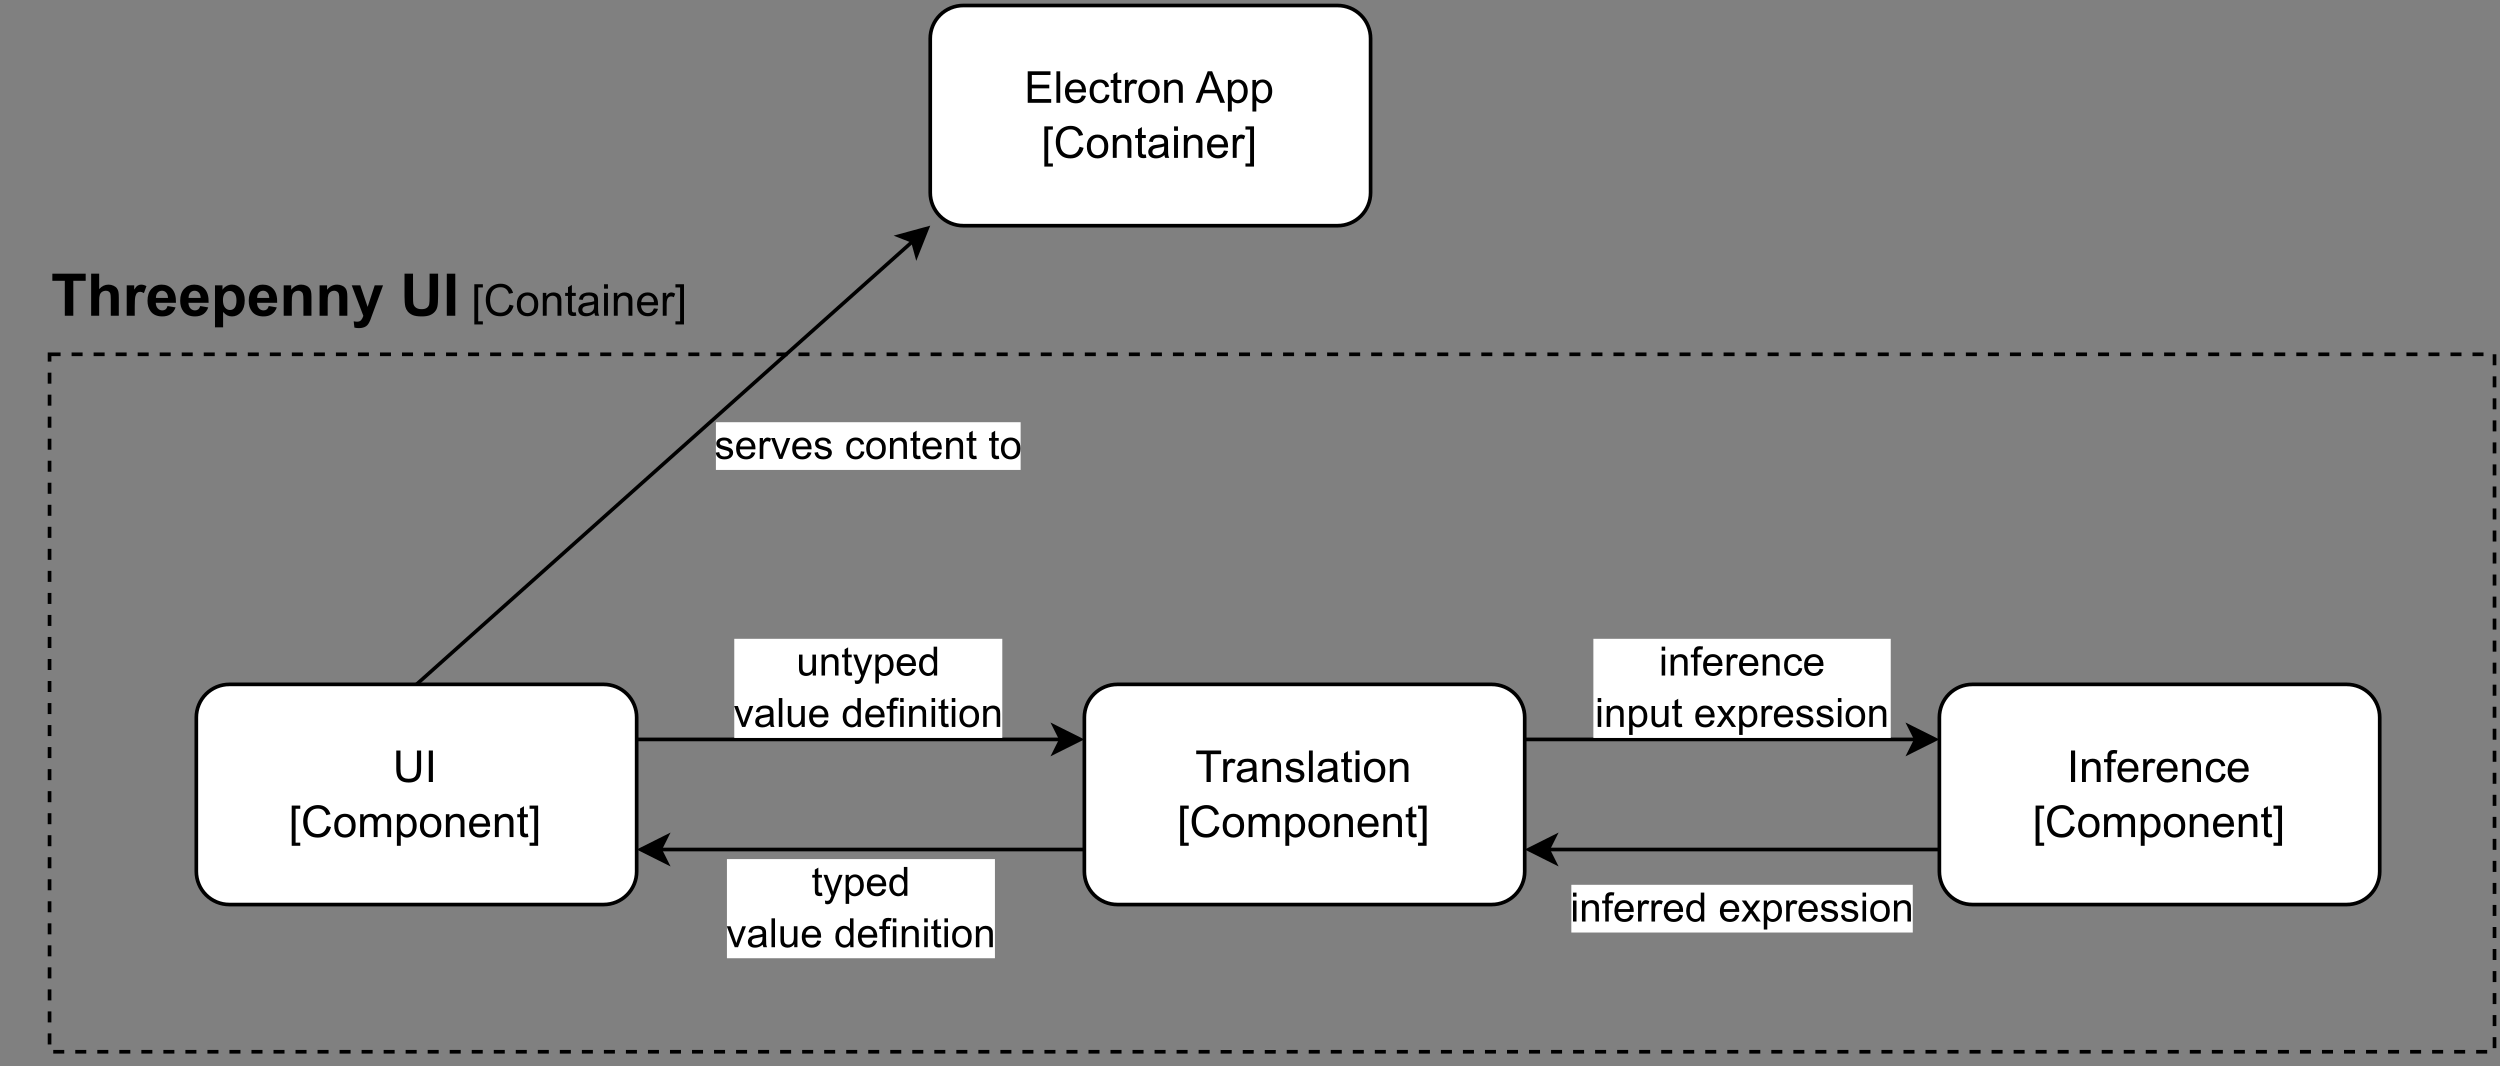 <?xml version="1.0" encoding="UTF-8" standalone="no"?>
<svg
   width="510.96pt"
   height="217.92pt"
   viewBox="0 0 510.96 217.92"
   version="1.1"
   id="svg660"
   xmlns:xlink="http://www.w3.org/1999/xlink"
   xmlns="http://www.w3.org/2000/svg"
   xmlns:svg="http://www.w3.org/2000/svg">
  <rect x="0" y="0" width="510.96" height="217.92" fill="#808080" stroke="none"/>
  <defs
     id="defs160">
    <g
       id="g155">
      <g
         id="glyph-0-0">
        <path
           d="M 1.5 0 L 1.5 -7.5 L 7.5 -7.5 L 7.5 0 Z M 1.688 -0.188 L 7.312 -0.188 L 7.312 -7.312 L 1.688 -7.312 Z M 1.688 -0.188 "
           id="path2" />
      </g>
      <g
         id="glyph-0-1">
        <path
           d="M 2.812 0 L 2.812 -7.141 L 0.266 -7.141 L 0.266 -8.594 L 7.078 -8.594 L 7.078 -7.141 L 4.547 -7.141 L 4.547 0 Z M 2.812 0 "
           id="path5" />
      </g>
      <g
         id="glyph-0-2">
        <path
           d="M 2.5 -8.594 L 2.5 -5.438 C 3.031 -6.051 3.664 -6.359 4.406 -6.359 C 4.781 -6.359 5.117 -6.285 5.422 -6.141 C 5.734 -6.004 5.969 -5.828 6.125 -5.609 C 6.281 -5.391 6.383 -5.145 6.438 -4.875 C 6.488 -4.613 6.516 -4.207 6.516 -3.656 L 6.516 0 L 4.875 0 L 4.875 -3.281 C 4.875 -3.938 4.844 -4.352 4.781 -4.531 C 4.719 -4.707 4.609 -4.848 4.453 -4.953 C 4.297 -5.055 4.098 -5.109 3.859 -5.109 C 3.586 -5.109 3.344 -5.039 3.125 -4.906 C 2.906 -4.77 2.742 -4.566 2.641 -4.297 C 2.547 -4.035 2.5 -3.645 2.5 -3.125 L 2.5 0 L 0.859 0 L 0.859 -8.594 Z M 2.5 -8.594 "
           id="path8" />
      </g>
      <g
         id="glyph-0-3">
        <path
           d="M 2.438 0 L 0.797 0 L 0.797 -6.219 L 2.328 -6.219 L 2.328 -5.344 C 2.586 -5.758 2.82 -6.031 3.031 -6.156 C 3.238 -6.289 3.473 -6.359 3.734 -6.359 C 4.109 -6.359 4.473 -6.254 4.828 -6.047 L 4.312 -4.625 C 4.031 -4.801 3.773 -4.891 3.547 -4.891 C 3.305 -4.891 3.109 -4.82 2.953 -4.688 C 2.797 -4.562 2.672 -4.332 2.578 -4 C 2.484 -3.676 2.438 -2.984 2.438 -1.922 Z M 2.438 0 "
           id="path11" />
      </g>
      <g
         id="glyph-0-4">
        <path
           d="M 4.469 -1.984 L 6.109 -1.703 C 5.898 -1.098 5.566 -0.641 5.109 -0.328 C 4.648 -0.016 4.082 0.141 3.406 0.141 C 2.32 0.141 1.52 -0.211 1 -0.922 C 0.582 -1.484 0.375 -2.195 0.375 -3.062 C 0.375 -4.094 0.645 -4.898 1.188 -5.484 C 1.727 -6.066 2.41 -6.359 3.234 -6.359 C 4.16 -6.359 4.891 -6.051 5.422 -5.438 C 5.961 -4.832 6.219 -3.898 6.188 -2.641 L 2.062 -2.641 C 2.082 -2.148 2.219 -1.77 2.469 -1.5 C 2.719 -1.227 3.035 -1.094 3.422 -1.094 C 3.672 -1.094 3.883 -1.16 4.062 -1.297 C 4.238 -1.441 4.375 -1.672 4.469 -1.984 Z M 4.562 -3.641 C 4.551 -4.117 4.426 -4.484 4.188 -4.734 C 3.957 -4.984 3.672 -5.109 3.328 -5.109 C 2.973 -5.109 2.676 -4.977 2.438 -4.719 C 2.207 -4.445 2.094 -4.086 2.094 -3.641 Z M 4.562 -3.641 "
           id="path14" />
      </g>
      <g
         id="glyph-0-5">
        <path
           d="M 0.812 -6.219 L 2.344 -6.219 L 2.344 -5.312 C 2.551 -5.625 2.82 -5.875 3.156 -6.062 C 3.5 -6.258 3.879 -6.359 4.297 -6.359 C 5.016 -6.359 5.625 -6.078 6.125 -5.516 C 6.633 -4.953 6.891 -4.16 6.891 -3.141 C 6.891 -2.109 6.633 -1.301 6.125 -0.719 C 5.613 -0.145 5 0.141 4.281 0.141 C 3.938 0.141 3.625 0.07 3.344 -0.062 C 3.062 -0.195 2.77 -0.43 2.469 -0.766 L 2.469 2.375 L 0.812 2.375 Z M 2.438 -3.219 C 2.438 -2.52 2.578 -2.004 2.859 -1.672 C 3.141 -1.336 3.477 -1.172 3.875 -1.172 C 4.258 -1.172 4.578 -1.32 4.828 -1.625 C 5.078 -1.938 5.203 -2.441 5.203 -3.141 C 5.203 -3.785 5.07 -4.266 4.812 -4.578 C 4.551 -4.898 4.227 -5.062 3.844 -5.062 C 3.438 -5.062 3.098 -4.906 2.828 -4.594 C 2.566 -4.281 2.438 -3.82 2.438 -3.219 Z M 2.438 -3.219 "
           id="path17" />
      </g>
      <g
         id="glyph-0-6">
        <path
           d="M 6.516 0 L 4.875 0 L 4.875 -3.172 C 4.875 -3.848 4.836 -4.285 4.766 -4.484 C 4.703 -4.68 4.586 -4.832 4.422 -4.938 C 4.266 -5.051 4.078 -5.109 3.859 -5.109 C 3.566 -5.109 3.305 -5.031 3.078 -4.875 C 2.859 -4.719 2.707 -4.508 2.625 -4.25 C 2.539 -3.988 2.5 -3.508 2.5 -2.812 L 2.5 0 L 0.844 0 L 0.844 -6.219 L 2.375 -6.219 L 2.375 -5.312 C 2.914 -6.008 3.602 -6.359 4.438 -6.359 C 4.789 -6.359 5.117 -6.289 5.422 -6.156 C 5.723 -6.031 5.953 -5.863 6.109 -5.656 C 6.266 -5.457 6.367 -5.227 6.422 -4.969 C 6.484 -4.719 6.516 -4.352 6.516 -3.875 Z M 6.516 0 "
           id="path20" />
      </g>
      <g
         id="glyph-0-7">
        <path
           d="M 0.078 -6.219 L 1.828 -6.219 L 3.328 -1.812 L 4.781 -6.219 L 6.484 -6.219 L 4.281 -0.234 L 3.891 0.844 C 3.742 1.207 3.602 1.484 3.469 1.672 C 3.344 1.867 3.191 2.023 3.016 2.141 C 2.848 2.266 2.641 2.359 2.391 2.422 C 2.148 2.492 1.875 2.531 1.562 2.531 C 1.238 2.531 0.926 2.492 0.625 2.422 L 0.484 1.141 C 0.742 1.191 0.973 1.219 1.172 1.219 C 1.555 1.219 1.836 1.102 2.016 0.875 C 2.203 0.656 2.348 0.367 2.453 0.016 Z M 0.078 -6.219 "
           id="path23" />
      </g>
      <g
         id="glyph-0-8" />
      <g
         id="glyph-0-9">
        <path
           d="M 0.859 -8.594 L 2.594 -8.594 L 2.594 -3.938 C 2.594 -3.195 2.613 -2.719 2.656 -2.5 C 2.727 -2.145 2.906 -1.863 3.188 -1.656 C 3.469 -1.445 3.852 -1.344 4.344 -1.344 C 4.832 -1.344 5.203 -1.441 5.453 -1.641 C 5.703 -1.836 5.852 -2.082 5.906 -2.375 C 5.957 -2.664 5.984 -3.156 5.984 -3.844 L 5.984 -8.594 L 7.719 -8.594 L 7.719 -4.078 C 7.719 -3.047 7.672 -2.316 7.578 -1.891 C 7.484 -1.461 7.305 -1.102 7.047 -0.812 C 6.797 -0.52 6.457 -0.285 6.031 -0.109 C 5.613 0.055 5.066 0.141 4.391 0.141 C 3.566 0.141 2.941 0.047 2.516 -0.141 C 2.098 -0.328 1.766 -0.57 1.516 -0.875 C 1.273 -1.176 1.113 -1.492 1.031 -1.828 C 0.914 -2.316 0.859 -3.047 0.859 -4.016 Z M 0.859 -8.594 "
           id="path27" />
      </g>
      <g
         id="glyph-0-10">
        <path
           d="M 0.828 0 L 0.828 -8.594 L 2.562 -8.594 L 2.562 0 Z M 0.828 0 "
           id="path30" />
      </g>
      <g
         id="glyph-1-0">
        <path
           d="M 1.125 0 L 1.125 -5.625 L 5.625 -5.625 L 5.625 0 Z M 1.266 -0.141 L 5.484 -0.141 L 5.484 -5.484 L 1.266 -5.484 Z M 1.266 -0.141 "
           id="path33" />
      </g>
      <g
         id="glyph-1-1" />
      <g
         id="glyph-1-2">
        <path
           d="M 0.609 1.781 L 0.609 -6.438 L 2.359 -6.438 L 2.359 -5.781 L 1.406 -5.781 L 1.406 1.141 L 2.359 1.141 L 2.359 1.781 Z M 0.609 1.781 "
           id="path37" />
      </g>
      <g
         id="glyph-1-3">
        <path
           d="M 5.297 -2.266 L 6.141 -2.047 C 5.961 -1.348 5.641 -0.812 5.172 -0.438 C 4.711 -0.07 4.145 0.109 3.469 0.109 C 2.781 0.109 2.219 -0.031 1.781 -0.312 C 1.344 -0.594 1.008 -1 0.781 -1.531 C 0.562 -2.07 0.453 -2.648 0.453 -3.266 C 0.453 -3.941 0.578 -4.531 0.828 -5.031 C 1.086 -5.531 1.453 -5.906 1.922 -6.156 C 2.398 -6.414 2.922 -6.547 3.484 -6.547 C 4.129 -6.547 4.672 -6.379 5.109 -6.047 C 5.555 -5.723 5.863 -5.266 6.031 -4.672 L 5.188 -4.484 C 5.039 -4.953 4.828 -5.289 4.547 -5.5 C 4.266 -5.719 3.906 -5.828 3.469 -5.828 C 2.977 -5.828 2.566 -5.707 2.234 -5.469 C 1.898 -5.227 1.664 -4.906 1.531 -4.5 C 1.395 -4.102 1.328 -3.695 1.328 -3.281 C 1.328 -2.727 1.406 -2.242 1.562 -1.828 C 1.727 -1.422 1.977 -1.117 2.312 -0.922 C 2.645 -0.723 3.008 -0.625 3.406 -0.625 C 3.883 -0.625 4.285 -0.758 4.609 -1.031 C 4.941 -1.312 5.172 -1.723 5.297 -2.266 Z M 5.297 -2.266 "
           id="path40" />
      </g>
      <g
         id="glyph-1-4">
        <path
           d="M 0.297 -2.328 C 0.297 -3.191 0.535 -3.832 1.016 -4.25 C 1.422 -4.594 1.91 -4.766 2.484 -4.766 C 3.129 -4.766 3.656 -4.555 4.062 -4.141 C 4.469 -3.723 4.672 -3.145 4.672 -2.406 C 4.672 -1.801 4.578 -1.328 4.391 -0.984 C 4.211 -0.641 3.953 -0.367 3.609 -0.172 C 3.266 0.016 2.891 0.109 2.484 0.109 C 1.828 0.109 1.297 -0.098 0.891 -0.516 C 0.492 -0.941 0.297 -1.547 0.297 -2.328 Z M 1.109 -2.328 C 1.109 -1.734 1.238 -1.285 1.5 -0.984 C 1.758 -0.691 2.086 -0.547 2.484 -0.547 C 2.879 -0.547 3.207 -0.691 3.469 -0.984 C 3.727 -1.285 3.859 -1.742 3.859 -2.359 C 3.859 -2.93 3.727 -3.367 3.469 -3.672 C 3.207 -3.973 2.879 -4.125 2.484 -4.125 C 2.086 -4.125 1.758 -3.973 1.5 -3.672 C 1.238 -3.379 1.109 -2.93 1.109 -2.328 Z M 1.109 -2.328 "
           id="path43" />
      </g>
      <g
         id="glyph-1-5">
        <path
           d="M 0.594 0 L 0.594 -4.672 L 1.312 -4.672 L 1.312 -4 C 1.645 -4.508 2.141 -4.766 2.797 -4.766 C 3.078 -4.766 3.332 -4.711 3.562 -4.609 C 3.801 -4.516 3.977 -4.383 4.094 -4.219 C 4.207 -4.062 4.289 -3.867 4.344 -3.641 C 4.375 -3.492 4.391 -3.238 4.391 -2.875 L 4.391 0 L 3.594 0 L 3.594 -2.844 C 3.594 -3.164 3.562 -3.406 3.5 -3.562 C 3.438 -3.719 3.328 -3.844 3.172 -3.938 C 3.016 -4.039 2.832 -4.094 2.625 -4.094 C 2.289 -4.094 2 -3.984 1.75 -3.766 C 1.508 -3.555 1.391 -3.148 1.391 -2.547 L 1.391 0 Z M 0.594 0 "
           id="path46" />
      </g>
      <g
         id="glyph-1-6">
        <path
           d="M 2.328 -0.703 L 2.438 -0.016 C 2.207 0.035 2.008 0.062 1.844 0.062 C 1.551 0.062 1.328 0.016 1.172 -0.078 C 1.016 -0.172 0.898 -0.289 0.828 -0.438 C 0.766 -0.582 0.734 -0.891 0.734 -1.359 L 0.734 -4.047 L 0.156 -4.047 L 0.156 -4.672 L 0.734 -4.672 L 0.734 -5.828 L 1.531 -6.297 L 1.531 -4.672 L 2.328 -4.672 L 2.328 -4.047 L 1.531 -4.047 L 1.531 -1.328 C 1.531 -1.098 1.539 -0.953 1.562 -0.891 C 1.594 -0.828 1.641 -0.773 1.703 -0.734 C 1.766 -0.691 1.852 -0.672 1.969 -0.672 C 2.062 -0.672 2.18 -0.68 2.328 -0.703 Z M 2.328 -0.703 "
           id="path49" />
      </g>
      <g
         id="glyph-1-7">
        <path
           d="M 3.641 -0.578 C 3.348 -0.328 3.066 -0.148 2.797 -0.047 C 2.523 0.055 2.234 0.109 1.922 0.109 C 1.41 0.109 1.016 -0.016 0.734 -0.266 C 0.461 -0.516 0.328 -0.836 0.328 -1.234 C 0.328 -1.461 0.379 -1.672 0.484 -1.859 C 0.586 -2.047 0.723 -2.195 0.891 -2.312 C 1.055 -2.426 1.242 -2.516 1.453 -2.578 C 1.609 -2.609 1.844 -2.645 2.156 -2.688 C 2.801 -2.758 3.273 -2.852 3.578 -2.969 C 3.578 -3.07 3.578 -3.141 3.578 -3.172 C 3.578 -3.492 3.504 -3.719 3.359 -3.844 C 3.148 -4.031 2.848 -4.125 2.453 -4.125 C 2.078 -4.125 1.801 -4.055 1.625 -3.922 C 1.445 -3.797 1.316 -3.566 1.234 -3.234 L 0.469 -3.328 C 0.531 -3.66 0.641 -3.926 0.797 -4.125 C 0.961 -4.332 1.195 -4.488 1.5 -4.594 C 1.812 -4.707 2.164 -4.766 2.562 -4.766 C 2.969 -4.766 3.289 -4.719 3.531 -4.625 C 3.781 -4.531 3.961 -4.41 4.078 -4.266 C 4.203 -4.129 4.285 -3.953 4.328 -3.734 C 4.359 -3.598 4.375 -3.359 4.375 -3.016 L 4.375 -1.953 C 4.375 -1.223 4.391 -0.758 4.422 -0.562 C 4.453 -0.363 4.52 -0.176 4.625 0 L 3.797 0 C 3.711 -0.164 3.66 -0.359 3.641 -0.578 Z M 3.578 -2.344 C 3.285 -2.227 2.852 -2.129 2.281 -2.047 C 1.957 -1.992 1.727 -1.938 1.594 -1.875 C 1.457 -1.82 1.352 -1.738 1.281 -1.625 C 1.207 -1.508 1.172 -1.383 1.172 -1.25 C 1.172 -1.039 1.25 -0.863 1.406 -0.719 C 1.562 -0.582 1.797 -0.516 2.109 -0.516 C 2.41 -0.516 2.68 -0.582 2.922 -0.719 C 3.16 -0.852 3.336 -1.035 3.453 -1.266 C 3.535 -1.441 3.578 -1.703 3.578 -2.047 Z M 3.578 -2.344 "
           id="path52" />
      </g>
      <g
         id="glyph-1-8">
        <path
           d="M 0.594 -5.531 L 0.594 -6.438 L 1.391 -6.438 L 1.391 -5.531 Z M 0.594 0 L 0.594 -4.672 L 1.391 -4.672 L 1.391 0 Z M 0.594 0 "
           id="path55" />
      </g>
      <g
         id="glyph-1-9">
        <path
           d="M 3.781 -1.5 L 4.609 -1.406 C 4.473 -0.926 4.227 -0.551 3.875 -0.281 C 3.531 -0.02 3.086 0.109 2.547 0.109 C 1.867 0.109 1.328 -0.098 0.922 -0.516 C 0.523 -0.941 0.328 -1.535 0.328 -2.297 C 0.328 -3.078 0.531 -3.68 0.938 -4.109 C 1.344 -4.547 1.867 -4.766 2.516 -4.766 C 3.141 -4.766 3.645 -4.551 4.031 -4.125 C 4.426 -3.707 4.625 -3.113 4.625 -2.344 C 4.625 -2.289 4.625 -2.219 4.625 -2.125 L 1.141 -2.125 C 1.172 -1.613 1.316 -1.223 1.578 -0.953 C 1.836 -0.68 2.164 -0.547 2.562 -0.547 C 2.852 -0.547 3.098 -0.617 3.297 -0.766 C 3.504 -0.922 3.664 -1.164 3.781 -1.5 Z M 1.188 -2.781 L 3.797 -2.781 C 3.766 -3.176 3.664 -3.473 3.5 -3.672 C 3.25 -3.973 2.922 -4.125 2.516 -4.125 C 2.148 -4.125 1.844 -4 1.594 -3.75 C 1.352 -3.508 1.219 -3.188 1.188 -2.781 Z M 1.188 -2.781 "
           id="path58" />
      </g>
      <g
         id="glyph-1-10">
        <path
           d="M 0.578 0 L 0.578 -4.672 L 1.297 -4.672 L 1.297 -3.953 C 1.473 -4.285 1.641 -4.504 1.797 -4.609 C 1.953 -4.711 2.125 -4.766 2.312 -4.766 C 2.57 -4.766 2.844 -4.68 3.125 -4.516 L 2.844 -3.781 C 2.656 -3.895 2.461 -3.953 2.266 -3.953 C 2.098 -3.953 1.941 -3.898 1.797 -3.797 C 1.66 -3.691 1.562 -3.547 1.5 -3.359 C 1.414 -3.078 1.375 -2.77 1.375 -2.438 L 1.375 0 Z M 0.578 0 "
           id="path61" />
      </g>
      <g
         id="glyph-1-11">
        <path
           d="M 1.922 1.781 L 0.172 1.781 L 0.172 1.141 L 1.125 1.141 L 1.125 -5.781 L 0.172 -5.781 L 0.172 -6.438 L 1.922 -6.438 Z M 1.922 1.781 "
           id="path64" />
      </g>
      <g
         id="glyph-1-12">
        <path
           d="M 0.719 0 L 0.719 -6.438 L 5.375 -6.438 L 5.375 -5.688 L 1.562 -5.688 L 1.562 -3.703 L 5.125 -3.703 L 5.125 -2.953 L 1.562 -2.953 L 1.562 -0.766 L 5.516 -0.766 L 5.516 0 Z M 0.719 0 "
           id="path67" />
      </g>
      <g
         id="glyph-1-13">
        <path
           d="M 0.578 0 L 0.578 -6.438 L 1.359 -6.438 L 1.359 0 Z M 0.578 0 "
           id="path70" />
      </g>
      <g
         id="glyph-1-14">
        <path
           d="M 3.641 -1.703 L 4.422 -1.609 C 4.336 -1.066 4.117 -0.645 3.766 -0.344 C 3.41 -0.039 2.977 0.109 2.469 0.109 C 1.832 0.109 1.32 -0.098 0.938 -0.516 C 0.551 -0.93 0.359 -1.531 0.359 -2.312 C 0.359 -2.82 0.441 -3.266 0.609 -3.641 C 0.773 -4.016 1.023 -4.297 1.359 -4.484 C 1.703 -4.672 2.078 -4.766 2.484 -4.766 C 2.984 -4.766 3.395 -4.633 3.719 -4.375 C 4.039 -4.125 4.25 -3.766 4.344 -3.297 L 3.578 -3.172 C 3.504 -3.484 3.375 -3.719 3.188 -3.875 C 3 -4.039 2.773 -4.125 2.516 -4.125 C 2.109 -4.125 1.781 -3.977 1.531 -3.688 C 1.289 -3.406 1.172 -2.957 1.172 -2.344 C 1.172 -1.707 1.289 -1.25 1.531 -0.969 C 1.77 -0.688 2.082 -0.547 2.469 -0.547 C 2.781 -0.547 3.039 -0.641 3.25 -0.828 C 3.457 -1.016 3.586 -1.305 3.641 -1.703 Z M 3.641 -1.703 "
           id="path73" />
      </g>
      <g
         id="glyph-1-15">
        <path
           d="M -0.016 0 L 2.469 -6.438 L 3.375 -6.438 L 6.016 0 L 5.047 0 L 4.297 -1.953 L 1.594 -1.953 L 0.891 0 Z M 1.844 -2.641 L 4.031 -2.641 L 3.359 -4.438 C 3.148 -4.977 3 -5.422 2.906 -5.766 C 2.82 -5.348 2.703 -4.938 2.547 -4.531 Z M 1.844 -2.641 "
           id="path76" />
      </g>
      <g
         id="glyph-1-16">
        <path
           d="M 0.594 1.781 L 0.594 -4.672 L 1.312 -4.672 L 1.312 -4.062 C 1.477 -4.301 1.664 -4.477 1.875 -4.594 C 2.094 -4.707 2.359 -4.766 2.672 -4.766 C 3.066 -4.766 3.414 -4.66 3.719 -4.453 C 4.02 -4.254 4.25 -3.969 4.406 -3.594 C 4.562 -3.219 4.641 -2.812 4.641 -2.375 C 4.641 -1.895 4.551 -1.461 4.375 -1.078 C 4.207 -0.691 3.961 -0.395 3.641 -0.188 C 3.316 0.008 2.973 0.109 2.609 0.109 C 2.348 0.109 2.113 0.051 1.906 -0.062 C 1.695 -0.176 1.523 -0.316 1.391 -0.484 L 1.391 1.781 Z M 1.312 -2.312 C 1.312 -1.707 1.43 -1.258 1.672 -0.969 C 1.922 -0.688 2.219 -0.547 2.562 -0.547 C 2.906 -0.547 3.203 -0.691 3.453 -0.984 C 3.711 -1.285 3.844 -1.75 3.844 -2.375 C 3.844 -2.969 3.719 -3.41 3.469 -3.703 C 3.227 -4.004 2.938 -4.156 2.594 -4.156 C 2.258 -4.156 1.961 -3.992 1.703 -3.672 C 1.441 -3.359 1.312 -2.906 1.312 -2.312 Z M 1.312 -2.312 "
           id="path79" />
      </g>
      <g
         id="glyph-1-17">
        <path
           d="M 4.922 -6.438 L 5.781 -6.438 L 5.781 -2.719 C 5.781 -2.07 5.703 -1.555 5.547 -1.172 C 5.398 -0.797 5.133 -0.488 4.75 -0.25 C 4.375 -0.008 3.875 0.109 3.25 0.109 C 2.645 0.109 2.148 0.004 1.766 -0.203 C 1.391 -0.41 1.117 -0.711 0.953 -1.109 C 0.785 -1.504 0.703 -2.039 0.703 -2.719 L 0.703 -6.438 L 1.562 -6.438 L 1.562 -2.719 C 1.562 -2.164 1.613 -1.754 1.719 -1.484 C 1.82 -1.223 2 -1.02 2.25 -0.875 C 2.5 -0.727 2.812 -0.656 3.188 -0.656 C 3.812 -0.656 4.254 -0.797 4.516 -1.078 C 4.785 -1.367 4.922 -1.914 4.922 -2.719 Z M 4.922 -6.438 "
           id="path82" />
      </g>
      <g
         id="glyph-1-18">
        <path
           d="M 0.844 0 L 0.844 -6.438 L 1.688 -6.438 L 1.688 0 Z M 0.844 0 "
           id="path85" />
      </g>
      <g
         id="glyph-1-19">
        <path
           d="M 0.594 0 L 0.594 -4.672 L 1.297 -4.672 L 1.297 -4.016 C 1.441 -4.242 1.633 -4.426 1.875 -4.562 C 2.125 -4.695 2.406 -4.766 2.719 -4.766 C 3.062 -4.766 3.344 -4.691 3.562 -4.547 C 3.781 -4.41 3.938 -4.211 4.031 -3.953 C 4.406 -4.492 4.883 -4.766 5.469 -4.766 C 5.938 -4.766 6.297 -4.633 6.547 -4.375 C 6.797 -4.125 6.922 -3.734 6.922 -3.203 L 6.922 0 L 6.125 0 L 6.125 -2.938 C 6.125 -3.258 6.098 -3.488 6.047 -3.625 C 6.004 -3.758 5.914 -3.867 5.781 -3.953 C 5.645 -4.047 5.484 -4.094 5.297 -4.094 C 4.973 -4.094 4.703 -3.984 4.484 -3.766 C 4.266 -3.547 4.156 -3.195 4.156 -2.719 L 4.156 0 L 3.359 0 L 3.359 -3.031 C 3.359 -3.383 3.297 -3.648 3.172 -3.828 C 3.047 -4.004 2.836 -4.094 2.547 -4.094 C 2.316 -4.094 2.109 -4.031 1.922 -3.906 C 1.734 -3.789 1.598 -3.617 1.516 -3.391 C 1.43 -3.172 1.391 -2.848 1.391 -2.422 L 1.391 0 Z M 0.594 0 "
           id="path88" />
      </g>
      <g
         id="glyph-1-20">
        <path
           d="M 2.328 0 L 2.328 -5.688 L 0.219 -5.688 L 0.219 -6.438 L 5.312 -6.438 L 5.312 -5.688 L 3.188 -5.688 L 3.188 0 Z M 2.328 0 "
           id="path91" />
      </g>
      <g
         id="glyph-1-21">
        <path
           d="M 0.281 -1.391 L 1.062 -1.516 C 1.102 -1.203 1.223 -0.961 1.422 -0.797 C 1.629 -0.629 1.91 -0.547 2.266 -0.547 C 2.629 -0.547 2.898 -0.617 3.078 -0.766 C 3.254 -0.91 3.344 -1.082 3.344 -1.281 C 3.344 -1.469 3.266 -1.609 3.109 -1.703 C 2.992 -1.773 2.723 -1.867 2.297 -1.984 C 1.711 -2.129 1.305 -2.254 1.078 -2.359 C 0.859 -2.461 0.691 -2.609 0.578 -2.797 C 0.461 -2.984 0.406 -3.191 0.406 -3.422 C 0.406 -3.629 0.453 -3.82 0.547 -4 C 0.641 -4.176 0.77 -4.328 0.938 -4.453 C 1.062 -4.535 1.227 -4.609 1.438 -4.672 C 1.656 -4.734 1.883 -4.766 2.125 -4.766 C 2.488 -4.766 2.805 -4.711 3.078 -4.609 C 3.359 -4.504 3.566 -4.363 3.703 -4.188 C 3.836 -4.008 3.93 -3.77 3.984 -3.469 L 3.203 -3.359 C 3.172 -3.598 3.066 -3.785 2.891 -3.922 C 2.723 -4.055 2.488 -4.125 2.188 -4.125 C 1.82 -4.125 1.562 -4.062 1.406 -3.938 C 1.25 -3.82 1.172 -3.68 1.172 -3.516 C 1.172 -3.41 1.203 -3.32 1.266 -3.25 C 1.328 -3.156 1.43 -3.082 1.578 -3.031 C 1.648 -3 1.879 -2.93 2.266 -2.828 C 2.828 -2.68 3.219 -2.562 3.438 -2.469 C 3.664 -2.375 3.844 -2.234 3.969 -2.047 C 4.094 -1.867 4.156 -1.645 4.156 -1.375 C 4.156 -1.102 4.078 -0.852 3.922 -0.625 C 3.766 -0.395 3.539 -0.211 3.25 -0.078 C 2.969 0.047 2.641 0.109 2.266 0.109 C 1.66 0.109 1.195 -0.016 0.875 -0.266 C 0.562 -0.523 0.363 -0.898 0.281 -1.391 Z M 0.281 -1.391 "
           id="path94" />
      </g>
      <g
         id="glyph-1-22">
        <path
           d="M 0.781 0 L 0.781 -4.047 L 0.078 -4.047 L 0.078 -4.672 L 0.781 -4.672 L 0.781 -5.156 C 0.781 -5.477 0.805 -5.711 0.859 -5.859 C 0.941 -6.066 1.078 -6.234 1.266 -6.359 C 1.461 -6.484 1.734 -6.547 2.078 -6.547 C 2.297 -6.547 2.539 -6.52 2.812 -6.469 L 2.688 -5.781 C 2.531 -5.812 2.379 -5.828 2.234 -5.828 C 1.992 -5.828 1.82 -5.773 1.719 -5.672 C 1.613 -5.566 1.562 -5.375 1.562 -5.094 L 1.562 -4.672 L 2.484 -4.672 L 2.484 -4.047 L 1.562 -4.047 L 1.562 0 Z M 0.781 0 "
           id="path97" />
      </g>
      <g
         id="glyph-2-0">
        <path
           d="M 1.031 0 L 1.031 -5.156 L 5.156 -5.156 L 5.156 0 Z M 1.156 -0.125 L 5.031 -0.125 L 5.031 -5.031 L 1.156 -5.031 Z M 1.156 -0.125 "
           id="path100" />
      </g>
      <g
         id="glyph-2-1">
        <path
           d="M 0.25 -1.281 L 0.969 -1.391 C 1.008 -1.098 1.117 -0.875 1.297 -0.719 C 1.484 -0.57 1.742 -0.5 2.078 -0.5 C 2.41 -0.5 2.656 -0.566 2.812 -0.703 C 2.977 -0.836 3.062 -1 3.062 -1.188 C 3.062 -1.344 2.988 -1.469 2.844 -1.562 C 2.75 -1.625 2.504 -1.707 2.109 -1.812 C 1.578 -1.945 1.207 -2.062 1 -2.156 C 0.789 -2.258 0.633 -2.395 0.531 -2.562 C 0.426 -2.738 0.375 -2.93 0.375 -3.141 C 0.375 -3.328 0.414 -3.504 0.5 -3.672 C 0.594 -3.836 0.711 -3.973 0.859 -4.078 C 0.973 -4.16 1.125 -4.227 1.312 -4.281 C 1.508 -4.344 1.723 -4.375 1.953 -4.375 C 2.285 -4.375 2.578 -4.32 2.828 -4.219 C 3.086 -4.125 3.273 -3.992 3.391 -3.828 C 3.516 -3.672 3.598 -3.453 3.641 -3.172 L 2.938 -3.078 C 2.906 -3.297 2.812 -3.469 2.656 -3.594 C 2.5 -3.719 2.281 -3.781 2 -3.781 C 1.664 -3.781 1.426 -3.723 1.281 -3.609 C 1.145 -3.504 1.078 -3.379 1.078 -3.234 C 1.078 -3.129 1.109 -3.039 1.172 -2.969 C 1.223 -2.895 1.312 -2.832 1.438 -2.781 C 1.508 -2.75 1.723 -2.688 2.078 -2.594 C 2.598 -2.457 2.957 -2.344 3.156 -2.25 C 3.352 -2.164 3.508 -2.039 3.625 -1.875 C 3.75 -1.707 3.812 -1.5 3.812 -1.25 C 3.812 -1.008 3.738 -0.781 3.594 -0.562 C 3.457 -0.352 3.254 -0.191 2.984 -0.078 C 2.723 0.035 2.422 0.094 2.078 0.094 C 1.523 0.094 1.102 -0.02 0.812 -0.25 C 0.52 -0.477 0.332 -0.82 0.25 -1.281 Z M 0.25 -1.281 "
           id="path103" />
      </g>
      <g
         id="glyph-2-2">
        <path
           d="M 3.469 -1.375 L 4.219 -1.281 C 4.102 -0.844 3.883 -0.504 3.562 -0.266 C 3.238 -0.023 2.832 0.094 2.344 0.094 C 1.719 0.094 1.219 -0.098 0.844 -0.484 C 0.477 -0.867 0.297 -1.41 0.297 -2.109 C 0.297 -2.828 0.477 -3.383 0.844 -3.781 C 1.219 -4.176 1.703 -4.375 2.297 -4.375 C 2.867 -4.375 3.336 -4.176 3.703 -3.781 C 4.066 -3.395 4.25 -2.848 4.25 -2.141 C 4.25 -2.098 4.242 -2.035 4.234 -1.953 L 1.047 -1.953 C 1.078 -1.484 1.211 -1.125 1.453 -0.875 C 1.691 -0.625 1.988 -0.5 2.344 -0.5 C 2.613 -0.5 2.844 -0.566 3.031 -0.703 C 3.219 -0.848 3.363 -1.07 3.469 -1.375 Z M 1.094 -2.547 L 3.484 -2.547 C 3.453 -2.91 3.359 -3.18 3.203 -3.359 C 2.973 -3.641 2.676 -3.781 2.312 -3.781 C 1.977 -3.781 1.695 -3.664 1.469 -3.438 C 1.238 -3.219 1.113 -2.922 1.094 -2.547 Z M 1.094 -2.547 "
           id="path106" />
      </g>
      <g
         id="glyph-2-3">
        <path
           d="M 0.531 0 L 0.531 -4.281 L 1.188 -4.281 L 1.188 -3.625 C 1.352 -3.926 1.504 -4.125 1.641 -4.219 C 1.785 -4.32 1.941 -4.375 2.109 -4.375 C 2.359 -4.375 2.609 -4.297 2.859 -4.141 L 2.609 -3.469 C 2.43 -3.57 2.254 -3.625 2.078 -3.625 C 1.922 -3.625 1.781 -3.578 1.656 -3.484 C 1.531 -3.391 1.438 -3.254 1.375 -3.078 C 1.301 -2.828 1.266 -2.547 1.266 -2.234 L 1.266 0 Z M 0.531 0 "
           id="path109" />
      </g>
      <g
         id="glyph-2-4">
        <path
           d="M 1.734 0 L 0.109 -4.281 L 0.875 -4.281 L 1.781 -1.719 C 1.883 -1.438 1.977 -1.148 2.062 -0.859 C 2.125 -1.078 2.211 -1.348 2.328 -1.672 L 3.281 -4.281 L 4.031 -4.281 L 2.406 0 Z M 1.734 0 "
           id="path112" />
      </g>
      <g
         id="glyph-2-5" />
      <g
         id="glyph-2-6">
        <path
           d="M 3.328 -1.562 L 4.047 -1.469 C 3.973 -0.977 3.773 -0.594 3.453 -0.312 C 3.129 -0.039 2.734 0.094 2.266 0.094 C 1.68 0.094 1.211 -0.094 0.859 -0.469 C 0.504 -0.852 0.328 -1.406 0.328 -2.125 C 0.328 -2.582 0.398 -2.984 0.547 -3.328 C 0.703 -3.68 0.938 -3.941 1.25 -4.109 C 1.562 -4.285 1.898 -4.375 2.266 -4.375 C 2.734 -4.375 3.113 -4.254 3.406 -4.016 C 3.707 -3.785 3.898 -3.453 3.984 -3.016 L 3.281 -2.906 C 3.207 -3.195 3.082 -3.414 2.906 -3.562 C 2.738 -3.707 2.535 -3.781 2.297 -3.781 C 1.93 -3.781 1.633 -3.648 1.406 -3.391 C 1.176 -3.129 1.062 -2.711 1.062 -2.141 C 1.062 -1.566 1.172 -1.148 1.391 -0.891 C 1.617 -0.629 1.91 -0.5 2.266 -0.5 C 2.547 -0.5 2.781 -0.582 2.969 -0.75 C 3.164 -0.926 3.285 -1.195 3.328 -1.562 Z M 3.328 -1.562 "
           id="path116" />
      </g>
      <g
         id="glyph-2-7">
        <path
           d="M 0.281 -2.141 C 0.281 -2.93 0.5 -3.52 0.938 -3.906 C 1.301 -4.219 1.75 -4.375 2.281 -4.375 C 2.863 -4.375 3.344 -4.18 3.719 -3.797 C 4.094 -3.41 4.281 -2.879 4.281 -2.203 C 4.281 -1.648 4.195 -1.211 4.031 -0.891 C 3.863 -0.578 3.625 -0.332 3.312 -0.156 C 3 0.008 2.656 0.094 2.281 0.094 C 1.676 0.094 1.191 -0.098 0.828 -0.484 C 0.461 -0.867 0.281 -1.422 0.281 -2.141 Z M 1.016 -2.141 C 1.016 -1.586 1.133 -1.176 1.375 -0.906 C 1.613 -0.633 1.914 -0.5 2.281 -0.5 C 2.633 -0.5 2.93 -0.633 3.172 -0.906 C 3.41 -1.188 3.531 -1.602 3.531 -2.156 C 3.531 -2.688 3.41 -3.086 3.172 -3.359 C 2.93 -3.641 2.633 -3.781 2.281 -3.781 C 1.914 -3.781 1.613 -3.641 1.375 -3.359 C 1.133 -3.086 1.016 -2.68 1.016 -2.141 Z M 1.016 -2.141 "
           id="path119" />
      </g>
      <g
         id="glyph-2-8">
        <path
           d="M 0.547 0 L 0.547 -4.281 L 1.203 -4.281 L 1.203 -3.672 C 1.516 -4.141 1.969 -4.375 2.562 -4.375 C 2.812 -4.375 3.047 -4.328 3.266 -4.234 C 3.484 -4.141 3.645 -4.016 3.75 -3.859 C 3.863 -3.711 3.941 -3.535 3.984 -3.328 C 4.004 -3.203 4.016 -2.969 4.016 -2.625 L 4.016 0 L 3.297 0 L 3.297 -2.609 C 3.297 -2.898 3.266 -3.117 3.203 -3.266 C 3.148 -3.41 3.051 -3.523 2.906 -3.609 C 2.758 -3.703 2.594 -3.75 2.406 -3.75 C 2.094 -3.75 1.82 -3.648 1.594 -3.453 C 1.375 -3.254 1.266 -2.883 1.266 -2.344 L 1.266 0 Z M 0.547 0 "
           id="path122" />
      </g>
      <g
         id="glyph-2-9">
        <path
           d="M 2.125 -0.656 L 2.234 -0.016 C 2.023 0.035 1.844 0.062 1.688 0.062 C 1.426 0.062 1.223 0.02 1.078 -0.062 C 0.93 -0.145 0.828 -0.254 0.766 -0.391 C 0.703 -0.523 0.672 -0.812 0.672 -1.25 L 0.672 -3.719 L 0.141 -3.719 L 0.141 -4.281 L 0.672 -4.281 L 0.672 -5.344 L 1.391 -5.766 L 1.391 -4.281 L 2.125 -4.281 L 2.125 -3.719 L 1.391 -3.719 L 1.391 -1.219 C 1.391 -1.008 1.398 -0.875 1.422 -0.812 C 1.453 -0.75 1.492 -0.703 1.547 -0.672 C 1.609 -0.641 1.695 -0.625 1.812 -0.625 C 1.883 -0.625 1.988 -0.633 2.125 -0.656 Z M 2.125 -0.656 "
           id="path125" />
      </g>
      <g
         id="glyph-2-10">
        <path
           d="M 3.344 0 L 3.344 -0.625 C 3.008 -0.145 2.555 0.094 1.984 0.094 C 1.734 0.094 1.5 0.047 1.281 -0.047 C 1.062 -0.141 0.898 -0.258 0.797 -0.406 C 0.691 -0.551 0.617 -0.734 0.578 -0.953 C 0.547 -1.098 0.531 -1.32 0.531 -1.625 L 0.531 -4.281 L 1.25 -4.281 L 1.25 -1.906 C 1.25 -1.531 1.266 -1.273 1.297 -1.141 C 1.336 -0.953 1.43 -0.801 1.578 -0.688 C 1.734 -0.582 1.922 -0.531 2.141 -0.531 C 2.359 -0.531 2.562 -0.582 2.75 -0.688 C 2.938 -0.801 3.066 -0.953 3.141 -1.141 C 3.223 -1.336 3.266 -1.617 3.266 -1.984 L 3.266 -4.281 L 4 -4.281 L 4 0 Z M 3.344 0 "
           id="path128" />
      </g>
      <g
         id="glyph-2-11">
        <path
           d="M 0.516 1.641 L 0.438 0.969 C 0.594 1.008 0.727 1.031 0.844 1.031 C 1.008 1.031 1.141 1.004 1.234 0.953 C 1.328 0.898 1.406 0.82 1.469 0.719 C 1.508 0.645 1.582 0.469 1.688 0.188 C 1.707 0.145 1.727 0.086 1.75 0.016 L 0.141 -4.281 L 0.922 -4.281 L 1.812 -1.797 C 1.926 -1.484 2.023 -1.156 2.109 -0.812 C 2.191 -1.145 2.289 -1.469 2.406 -1.781 L 3.328 -4.281 L 4.047 -4.281 L 2.422 0.078 C 2.242 0.547 2.109 0.867 2.016 1.047 C 1.891 1.285 1.742 1.457 1.578 1.562 C 1.41 1.676 1.211 1.734 0.984 1.734 C 0.836 1.734 0.68 1.703 0.516 1.641 Z M 0.516 1.641 "
           id="path131" />
      </g>
      <g
         id="glyph-2-12">
        <path
           d="M 0.547 1.641 L 0.547 -4.281 L 1.203 -4.281 L 1.203 -3.719 C 1.359 -3.938 1.535 -4.098 1.734 -4.203 C 1.93 -4.316 2.164 -4.375 2.438 -4.375 C 2.812 -4.375 3.133 -4.281 3.406 -4.094 C 3.688 -3.906 3.898 -3.641 4.047 -3.297 C 4.191 -2.953 4.266 -2.578 4.266 -2.172 C 4.266 -1.734 4.18 -1.336 4.016 -0.984 C 3.859 -0.641 3.629 -0.375 3.328 -0.188 C 3.035 0 2.723 0.094 2.391 0.094 C 2.148 0.094 1.93 0.047 1.734 -0.047 C 1.547 -0.148 1.391 -0.281 1.266 -0.438 L 1.266 1.641 Z M 1.203 -2.109 C 1.203 -1.566 1.312 -1.16 1.531 -0.891 C 1.758 -0.629 2.031 -0.5 2.344 -0.5 C 2.664 -0.5 2.941 -0.633 3.172 -0.906 C 3.398 -1.176 3.516 -1.598 3.516 -2.172 C 3.516 -2.723 3.398 -3.133 3.172 -3.406 C 2.953 -3.676 2.688 -3.812 2.375 -3.812 C 2.062 -3.812 1.785 -3.664 1.547 -3.375 C 1.316 -3.082 1.203 -2.66 1.203 -2.109 Z M 1.203 -2.109 "
           id="path134" />
      </g>
      <g
         id="glyph-2-13">
        <path
           d="M 3.312 0 L 3.312 -0.547 C 3.039 -0.117 2.645 0.094 2.125 0.094 C 1.781 0.094 1.461 0 1.172 -0.188 C 0.891 -0.375 0.672 -0.633 0.516 -0.969 C 0.359 -1.312 0.281 -1.703 0.281 -2.141 C 0.281 -2.566 0.348 -2.953 0.484 -3.297 C 0.629 -3.641 0.844 -3.906 1.125 -4.094 C 1.414 -4.281 1.738 -4.375 2.094 -4.375 C 2.352 -4.375 2.582 -4.316 2.781 -4.203 C 2.977 -4.098 3.141 -3.957 3.266 -3.781 L 3.266 -5.906 L 3.984 -5.906 L 3.984 0 Z M 1.031 -2.141 C 1.031 -1.586 1.145 -1.176 1.375 -0.906 C 1.602 -0.633 1.875 -0.5 2.188 -0.5 C 2.508 -0.5 2.781 -0.629 3 -0.891 C 3.219 -1.148 3.328 -1.547 3.328 -2.078 C 3.328 -2.66 3.211 -3.086 2.984 -3.359 C 2.766 -3.641 2.488 -3.781 2.156 -3.781 C 1.832 -3.781 1.562 -3.645 1.344 -3.375 C 1.133 -3.113 1.031 -2.703 1.031 -2.141 Z M 1.031 -2.141 "
           id="path137" />
      </g>
      <g
         id="glyph-2-14">
        <path
           d="M 3.328 -0.531 C 3.066 -0.301 2.812 -0.141 2.562 -0.047 C 2.312 0.047 2.047 0.094 1.766 0.094 C 1.297 0.094 0.93 -0.02 0.672 -0.25 C 0.422 -0.477 0.297 -0.77 0.297 -1.125 C 0.297 -1.332 0.344 -1.523 0.438 -1.703 C 0.531 -1.879 0.656 -2.02 0.812 -2.125 C 0.969 -2.227 1.145 -2.305 1.344 -2.359 C 1.477 -2.391 1.691 -2.426 1.984 -2.469 C 2.566 -2.531 3 -2.613 3.281 -2.719 C 3.281 -2.812 3.281 -2.875 3.281 -2.906 C 3.281 -3.195 3.211 -3.406 3.078 -3.531 C 2.891 -3.695 2.613 -3.781 2.25 -3.781 C 1.906 -3.781 1.648 -3.719 1.484 -3.594 C 1.328 -3.477 1.207 -3.266 1.125 -2.953 L 0.422 -3.062 C 0.484 -3.363 0.586 -3.609 0.734 -3.797 C 0.891 -3.984 1.102 -4.125 1.375 -4.219 C 1.656 -4.32 1.984 -4.375 2.359 -4.375 C 2.723 -4.375 3.016 -4.328 3.234 -4.234 C 3.461 -4.148 3.629 -4.039 3.734 -3.906 C 3.848 -3.781 3.926 -3.617 3.969 -3.422 C 4 -3.305 4.016 -3.086 4.016 -2.766 L 4.016 -1.797 C 4.016 -1.117 4.023 -0.691 4.047 -0.516 C 4.078 -0.336 4.141 -0.164 4.234 0 L 3.484 0 C 3.41 -0.145 3.359 -0.32 3.328 -0.531 Z M 3.281 -2.141 C 3.008 -2.035 2.613 -1.945 2.094 -1.875 C 1.789 -1.832 1.578 -1.781 1.453 -1.719 C 1.328 -1.664 1.234 -1.586 1.172 -1.484 C 1.109 -1.391 1.078 -1.273 1.078 -1.141 C 1.078 -0.953 1.148 -0.789 1.297 -0.656 C 1.441 -0.531 1.656 -0.469 1.938 -0.469 C 2.219 -0.469 2.461 -0.531 2.672 -0.656 C 2.891 -0.781 3.051 -0.945 3.156 -1.156 C 3.238 -1.32 3.281 -1.562 3.281 -1.875 Z M 3.281 -2.141 "
           id="path140" />
      </g>
      <g
         id="glyph-2-15">
        <path
           d="M 0.531 0 L 0.531 -5.906 L 1.25 -5.906 L 1.25 0 Z M 0.531 0 "
           id="path143" />
      </g>
      <g
         id="glyph-2-16">
        <path
           d="M 0.719 0 L 0.719 -3.719 L 0.078 -3.719 L 0.078 -4.281 L 0.719 -4.281 L 0.719 -4.734 C 0.719 -5.023 0.742 -5.238 0.797 -5.375 C 0.859 -5.562 0.977 -5.711 1.156 -5.828 C 1.332 -5.941 1.582 -6 1.906 -6 C 2.102 -6 2.328 -5.977 2.578 -5.938 L 2.469 -5.297 C 2.32 -5.328 2.18 -5.344 2.047 -5.344 C 1.828 -5.344 1.672 -5.297 1.578 -5.203 C 1.484 -5.109 1.438 -4.93 1.438 -4.672 L 1.438 -4.281 L 2.266 -4.281 L 2.266 -3.719 L 1.438 -3.719 L 1.438 0 Z M 0.719 0 "
           id="path146" />
      </g>
      <g
         id="glyph-2-17">
        <path
           d="M 0.547 -5.078 L 0.547 -5.906 L 1.266 -5.906 L 1.266 -5.078 Z M 0.547 0 L 0.547 -4.281 L 1.266 -4.281 L 1.266 0 Z M 0.547 0 "
           id="path149" />
      </g>
      <g
         id="glyph-2-18">
        <path
           d="M 0.062 0 L 1.625 -2.219 L 0.172 -4.281 L 1.078 -4.281 L 1.734 -3.281 C 1.859 -3.082 1.957 -2.922 2.031 -2.797 C 2.156 -2.973 2.266 -3.129 2.359 -3.266 L 3.078 -4.281 L 3.953 -4.281 L 2.469 -2.266 L 4.062 0 L 3.172 0 L 2.297 -1.328 L 2.062 -1.688 L 0.938 0 Z M 0.062 0 "
           id="path152" />
      </g>
    </g>
    <clipPath
       id="clip-0">
      <path
         clip-rule="nonzero"
         d="M 9 72 L 510.961 72 L 510.961 216 L 9 216 Z M 9 72 "
         id="path157" />
    </clipPath>
  </defs>
  <g
     clip-path="url(#clip-0)"
     id="g164">
    <path
       fill-rule="nonzero"
       fill="#000000"
       fill-opacity="1"
       d="m 14.633,72.035 h 2.25 v 0.75 h -2.25 z m 4.5,0 h 2.254 v 0.75 h -2.254 z m 4.504,0 h 2.25 v 0.75 h -2.25 z m 4.504,0 h 2.25 v 0.75 h -2.25 z m 4.5,0 h 2.25 v 0.75 h -2.25 z m 4.504,0 h 2.25 v 0.75 h -2.25 z m 4.5,0 h 2.25 v 0.75 h -2.25 z m 4.504,0 h 2.25 v 0.75 h -2.25 z m 4.5,0 h 2.254 v 0.75 h -2.254 z m 4.504,0 h 2.25 v 0.75 h -2.25 z m 4.5,0 h 2.254 v 0.75 h -2.254 z m 4.504,0 h 2.25 v 0.75 h -2.25 z m 4.504,0 h 2.25 v 0.75 h -2.25 z m 4.5,0 h 2.25 v 0.75 h -2.25 z m 4.504,0 h 2.25 v 0.75 h -2.25 z m 4.5,0 h 2.254 v 0.75 h -2.254 z m 4.504,0 h 2.25 v 0.75 h -2.25 z m 4.5,0 h 2.254 v 0.75 h -2.254 z m 4.504,0 h 2.25 v 0.75 h -2.25 z m 4.504,0 h 2.25 v 0.75 h -2.25 z m 4.5,0 h 2.25 v 0.75 h -2.25 z m 4.504,0 h 2.25 v 0.75 h -2.25 z m 4.5,0 h 2.254 v 0.75 h -2.254 z m 4.504,0 h 2.25 v 0.75 h -2.25 z m 4.5,0 h 2.254 v 0.75 h -2.254 z m 4.504,0 h 2.25 v 0.75 h -2.25 z m 4.5,0 h 2.254 v 0.75 h -2.254 z m 4.504,0 h 2.25 v 0.75 h -2.25 z m 4.504,0 h 2.25 v 0.75 h -2.25 z m 4.5,0 h 2.25 v 0.75 h -2.25 z m 4.504,0 h 2.25 v 0.75 h -2.25 z m 4.5,0 h 2.254 v 0.75 h -2.254 z m 4.504,0 h 2.25 v 0.75 h -2.25 z m 4.5,0 h 2.254 v 0.75 h -2.254 z m 4.504,0 h 2.25 v 0.75 h -2.25 z m 4.504,0 h 2.25 v 0.75 h -2.25 z m 4.5,0 h 2.25 v 0.75 h -2.25 z m 4.504,0 h 2.25 v 0.75 h -2.25 z m 4.5,0 h 2.254 v 0.75 h -2.254 z m 4.504,0 h 2.25 v 0.75 h -2.25 z m 4.5,0 h 2.254 v 0.75 h -2.254 z m 4.504,0 h 2.25 v 0.75 h -2.25 z m 4.504,0 h 2.25 v 0.75 h -2.25 z m 4.5,0 h 2.25 v 0.75 h -2.25 z m 4.504,0 h 2.25 v 0.75 h -2.25 z m 4.5,0 h 2.25 v 0.75 h -2.25 z m 4.504,0 h 2.25 v 0.75 h -2.25 z m 4.5,0 h 2.254 v 0.75 h -2.254 z m 4.504,0 h 2.25 v 0.75 h -2.25 z m 4.5,0 h 2.254 v 0.75 h -2.254 z m 4.504,0 h 2.25 v 0.75 h -2.25 z m 4.504,0 h 2.25 v 0.75 h -2.25 z m 4.5,0 h 2.25 v 0.75 h -2.25 z m 4.504,0 h 2.25 v 0.75 h -2.25 z m 4.5,0 h 2.254 v 0.75 H 257.75 Z m 4.504,0 h 2.25 v 0.75 h -2.25 z m 4.5,0 h 2.254 v 0.75 h -2.254 z m 4.504,0 h 2.25 v 0.75 h -2.25 z m 4.504,0 h 2.25 v 0.75 h -2.25 z m 4.5,0 h 2.25 v 0.75 h -2.25 z m 4.504,0 h 2.25 v 0.75 h -2.25 z m 4.5,0 h 2.254 v 0.75 h -2.254 z m 4.504,0 h 2.25 v 0.75 h -2.25 z m 4.5,0 h 2.254 v 0.75 h -2.254 z m 4.504,0 h 2.25 v 0.75 h -2.25 z m 4.5,0 h 2.254 v 0.75 h -2.254 z m 4.504,0 h 2.25 v 0.75 h -2.25 z m 4.504,0 h 2.25 v 0.75 h -2.25 z m 4.5,0 h 2.25 v 0.75 h -2.25 z m 4.504,0 h 2.25 v 0.75 h -2.25 z m 4.5,0 h 2.254 v 0.75 h -2.254 z m 4.504,0 h 2.25 v 0.75 h -2.25 z m 4.5,0 h 2.254 v 0.75 h -2.254 z m 4.504,0 h 2.25 v 0.75 h -2.25 z m 4.504,0 h 2.25 v 0.75 h -2.25 z m 4.5,0 h 2.25 v 0.75 h -2.25 z m 4.504,0 h 2.25 v 0.75 h -2.25 z m 4.5,0 h 2.254 v 0.75 h -2.254 z m 4.504,0 h 2.25 v 0.75 h -2.25 z m 4.5,0 h 2.254 v 0.75 h -2.254 z m 4.504,0 h 2.25 v 0.75 h -2.25 z m 4.5,0 h 2.254 v 0.75 h -2.254 z m 4.504,0 h 2.25 v 0.75 h -2.25 z m 4.504,0 h 2.25 v 0.75 h -2.25 z m 4.5,0 h 2.25 v 0.75 h -2.25 z m 4.504,0 h 2.25 v 0.75 h -2.25 z m 4.5,0 h 2.254 v 0.75 h -2.254 z m 4.504,0 h 2.25 v 0.75 h -2.25 z m 4.5,0 h 2.254 v 0.75 h -2.254 z m 4.504,0 h 2.25 v 0.75 h -2.25 z m 4.504,0 h 2.25 v 0.75 h -2.25 z m 4.5,0 h 2.25 v 0.75 h -2.25 z m 4.504,0 h 2.25 v 0.75 h -2.25 z m 4.5,0 h 2.254 v 0.75 h -2.254 z m 4.504,0 h 2.25 v 0.75 h -2.25 z m 4.5,0 h 2.254 v 0.75 h -2.254 z m 4.504,0 h 2.25 v 0.75 h -2.25 z m 4.504,0 h 2.25 v 0.75 h -2.25 z m 4.5,0 h 2.25 v 0.75 h -2.25 z m 4.504,0 h 2.25 v 0.75 h -2.25 z m 4.5,0 h 2.25 v 0.75 h -2.25 z m 4.504,0 h 2.25 v 0.75 h -2.25 z m 4.5,0 h 2.254 v 0.75 h -2.254 z m 4.504,0 h 2.25 v 0.75 h -2.25 z m 4.5,0 h 2.254 v 0.75 h -2.254 z m 4.504,0 h 2.25 v 0.75 h -2.25 z m 4.504,0 h 2.25 v 0.75 h -2.25 z m 4.5,0 h 2.25 v 0.75 h -2.25 z m 4.504,0 h 2.25 v 0.75 h -2.25 z m 4.5,0 h 2.254 v 0.75 h -2.254 z m 4.879,0.375 v 2.25 h -0.75 v -2.25 z m 0,4.504 v 2.25 h -0.75 v -2.25 z m 0,4.5 v 2.25 h -0.75 v -2.25 z m 0,4.504 v 2.25 h -0.75 v -2.25 z m 0,4.5 v 2.254 h -0.75 v -2.254 z m 0,4.504 v 2.25 h -0.75 v -2.25 z m 0,4.5 v 2.254 h -0.75 v -2.254 z m 0,4.504 v 2.25 h -0.75 v -2.25 z m 0,4.504 v 2.25 h -0.75 v -2.25 z m 0,4.5 v 2.25 h -0.75 v -2.25 z m 0,4.504 v 2.25 h -0.75 v -2.25 z m 0,4.5 v 2.254 h -0.75 v -2.254 z m 0,4.504 v 2.25 h -0.75 v -2.25 z m 0,4.5 v 2.254 h -0.75 v -2.254 z m 0,4.504 v 2.25 h -0.75 v -2.25 z m 0,4.504 v 2.25 h -0.75 v -2.25 z m 0,4.5 v 2.25 h -0.75 v -2.25 z m 0,4.504 v 2.25 h -0.75 v -2.25 z m 0,4.5 v 2.25 h -0.75 v -2.25 z m 0,4.504 v 2.25 h -0.75 v -2.25 z m 0,4.5 v 2.254 h -0.75 v -2.254 z m 0,4.504 v 2.25 h -0.75 v -2.25 z m 0,4.5 v 2.254 h -0.75 v -2.254 z m 0,4.504 v 2.25 h -0.75 v -2.25 z m 0,4.504 v 2.25 h -0.75 v -2.25 z m 0,4.5 v 2.25 h -0.75 v -2.25 z m 0,4.504 v 2.25 h -0.75 v -2.25 z m 0,4.5 v 2.254 h -0.75 v -2.254 z m 0,4.504 v 2.25 h -0.75 v -2.25 z m 0,4.5 v 2.254 h -0.75 v -2.254 z m 0,4.504 v 2.25 h -0.75 v -2.25 z m 0,4.504 v 2.25 h -0.75 v -2.25 z m -1.875,3.375 h -2.254 v -0.75 h 2.254 z m -4.504,0 h -2.25 v -0.75 h 2.25 z m -4.5,0 h -2.254 v -0.75 h 2.254 z m -4.504,0 h -2.25 v -0.75 h 2.25 z m -4.504,0 h -2.25 v -0.75 h 2.25 z m -4.5,0 h -2.25 v -0.75 h 2.25 z m -4.504,0 h -2.25 v -0.75 h 2.25 z m -4.5,0 h -2.254 v -0.75 h 2.254 z m -4.504,0 h -2.25 v -0.75 h 2.25 z m -4.5,0 h -2.254 v -0.75 h 2.254 z m -4.504,0 h -2.25 v -0.75 h 2.25 z m -4.504,0 h -2.25 v -0.75 h 2.25 z m -4.5,0 h -2.25 v -0.75 h 2.25 z m -4.504,0 h -2.25 v -0.75 h 2.25 z m -4.5,0 h -2.254 v -0.75 h 2.254 z m -4.504,0 h -2.25 v -0.75 h 2.25 z m -4.5,0 h -2.254 v -0.75 h 2.254 z m -4.504,0 h -2.25 v -0.75 h 2.25 z m -4.5,0 h -2.254 v -0.75 h 2.254 z m -4.504,0 h -2.25 v -0.75 h 2.25 z m -4.504,0 h -2.25 v -0.75 h 2.25 z m -4.5,0 h -2.25 v -0.75 h 2.25 z m -4.504,0 h -2.25 v -0.75 h 2.25 z m -4.5,0 h -2.254 v -0.75 h 2.254 z m -4.504,0 h -2.25 v -0.75 h 2.25 z m -4.5,0 h -2.254 v -0.75 h 2.254 z m -4.504,0 h -2.25 v -0.75 h 2.25 z m -4.504,0 h -2.25 v -0.75 h 2.25 z m -4.5,0 h -2.25 v -0.75 h 2.25 z m -4.504,0 h -2.25 v -0.75 h 2.25 z m -4.5,0 h -2.254 v -0.75 h 2.254 z m -4.504,0 h -2.25 v -0.75 h 2.25 z m -4.5,0 h -2.254 v -0.75 h 2.254 z m -4.504,0 h -2.25 v -0.75 h 2.25 z m -4.504,0 h -2.25 v -0.75 h 2.25 z m -4.5,0 h -2.25 v -0.75 h 2.25 z m -4.504,0 h -2.25 v -0.75 h 2.25 z m -4.5,0 h -2.25 v -0.75 h 2.25 z m -4.504,0 h -2.25 v -0.75 h 2.25 z m -4.5,0 h -2.254 v -0.75 h 2.254 z m -4.504,0 h -2.25 v -0.75 h 2.25 z m -4.5,0 h -2.254 v -0.75 h 2.254 z m -4.504,0 h -2.25 v -0.75 h 2.25 z m -4.504,0 h -2.25 v -0.75 h 2.25 z m -4.5,0 h -2.25 v -0.75 h 2.25 z m -4.504,0 h -2.25 v -0.75 h 2.25 z m -4.5,0 h -2.254 v -0.75 h 2.254 z m -4.504,0 h -2.25 v -0.75 h 2.25 z m -4.5,0 h -2.254 v -0.75 h 2.254 z m -4.504,0 h -2.25 v -0.75 h 2.25 z m -4.504,0 h -2.25 v -0.75 h 2.25 z m -4.5,0 h -2.25 v -0.75 h 2.25 z m -4.504,0 h -2.25 v -0.75 h 2.25 z m -4.5,0 h -2.254 v -0.75 h 2.254 z m -4.504,0 h -2.25 v -0.75 h 2.25 z m -4.5,0 H 258.5 v -0.75 h 2.254 z m -4.504,0 H 254 v -0.75 h 2.25 z m -4.5,0 h -2.254 v -0.75 H 251.75 Z m -4.504,0 h -2.25 v -0.75 h 2.25 z m -4.504,0 h -2.25 v -0.75 h 2.25 z m -4.5,0 h -2.25 v -0.75 h 2.25 z m -4.504,0 h -2.25 v -0.75 h 2.25 z m -4.5,0 h -2.254 v -0.75 h 2.254 z m -4.504,0 h -2.25 v -0.75 h 2.25 z m -4.5,0 h -2.254 v -0.75 h 2.254 z m -4.504,0 h -2.25 v -0.75 h 2.25 z m -4.504,0 h -2.25 v -0.75 h 2.25 z m -4.5,0 h -2.25 v -0.75 h 2.25 z m -4.504,0 h -2.25 v -0.75 h 2.25 z m -4.5,0 h -2.254 v -0.75 h 2.254 z m -4.504,0 h -2.25 v -0.75 h 2.25 z m -4.5,0 h -2.254 v -0.75 h 2.254 z m -4.504,0 h -2.25 v -0.75 h 2.25 z m -4.504,0 h -2.25 v -0.75 h 2.25 z m -4.5,0 h -2.25 v -0.75 h 2.25 z m -4.504,0 h -2.25 v -0.75 h 2.25 z m -4.5,0 h -2.25 v -0.75 h 2.25 z m -4.504,0 h -2.25 v -0.75 h 2.25 z m -4.5,0 h -2.254 v -0.75 h 2.254 z m -4.504,0 h -2.25 v -0.75 h 2.25 z m -4.5,0 h -2.254 v -0.75 h 2.254 z m -4.504,0 h -2.25 v -0.75 h 2.25 z m -4.504,0 h -2.25 v -0.75 h 2.25 z m -4.5,0 h -2.25 v -0.75 h 2.25 z m -4.504,0 h -2.25 v -0.75 h 2.25 z m -4.5,0 h -2.254 v -0.75 h 2.254 z m -4.504,0 h -2.25 v -0.75 h 2.25 z m -4.5,0 h -2.254 v -0.75 h 2.254 z m -4.504,0 h -2.25 v -0.75 h 2.25 z m -4.504,0 h -2.25 v -0.75 h 2.25 z m -4.5,0 h -2.25 v -0.75 h 2.25 z m -4.504,0 h -2.25 v -0.75 h 2.25 z m -4.5,0 h -2.25 v -0.75 h 2.25 z m -4.504,0 h -2.25 v -0.75 h 2.25 z m -4.5,0 h -2.254 v -0.75 h 2.254 z m -4.504,0 h -2.25 v -0.75 h 2.25 z m -4.5,0 h -2.254 v -0.75 h 2.254 z m -4.504,0 h -2.25 v -0.75 h 2.25 z m -4.504,0 h -2.25 v -0.75 h 2.25 z m -4.5,0 h -2.25 v -0.75 h 2.25 z m -4.504,0 h -2.25 v -0.75 h 2.25 z m -4.5,0 h -2.254 v -0.75 h 2.254 z m -4.504,0 h -2.25 v -0.75 h 2.25 z m -4.5,0 h -2.254 v -0.75 h 2.254 z m -4.504,0 h -2.25 v -0.75 h 2.25 z m -4.504,0 h -2.25 v -0.75 h 2.25 z m -4.5,0 h -2.25 v -0.75 h 2.25 z m -4.504,0 h -2.25 v -0.75 h 2.25 z m -4.5,0 h -2.254 v -0.75 h 2.254 z m -4.504,0 h -2.25 v -0.75 h 2.25 z m -4.5,0 h -2.254 v -0.75 h 2.254 z m -3.379,-1.875 v -2.254 h 0.75 v 2.254 z m 0,-4.504 v -2.25 h 0.75 v 2.25 z m 0,-4.5 v -2.254 h 0.75 v 2.254 z m 0,-4.504 v -2.25 h 0.75 v 2.25 z m 0,-4.504 v -2.25 h 0.75 v 2.25 z m 0,-4.5 v -2.25 h 0.75 v 2.25 z m 0,-4.504 v -2.25 h 0.75 v 2.25 z m 0,-4.5 v -2.25 h 0.75 v 2.25 z m 0,-4.504 v -2.25 h 0.75 v 2.25 z m 0,-4.5 v -2.254 h 0.75 v 2.254 z m 0,-4.504 v -2.25 h 0.75 v 2.25 z m 0,-4.5 v -2.254 h 0.75 v 2.254 z m 0,-4.504 v -2.25 h 0.75 v 2.25 z m 0,-4.504 v -2.25 h 0.75 v 2.25 z m 0,-4.5 v -2.25 h 0.75 v 2.25 z m 0,-4.504 v -2.25 h 0.75 v 2.25 z m 0,-4.5 v -2.254 h 0.75 v 2.254 z m 0,-4.504 v -2.25 h 0.75 v 2.25 z m 0,-4.5 v -2.254 h 0.75 v 2.254 z m 0,-4.504 v -2.25 h 0.75 v 2.25 z m 0,-4.504 v -2.25 h 0.75 v 2.25 z m 0,-4.5 v -2.25 h 0.75 v 2.25 z m 0,-4.504 v -2.25 h 0.75 v 2.25 z m 0,-4.5 v -2.254 h 0.75 v 2.254 z m 0,-4.504 v -2.25 h 0.75 v 2.25 z m 0,-4.5 v -2.254 h 0.75 v 2.254 z m 0,-4.504 v -2.25 h 0.75 v 2.25 z m 0,-4.5 v -2.254 h 0.75 v 2.254 z m 0,-4.504 v -2.25 h 0.75 v 2.25 z m 0,-4.504 v -2.25 h 0.75 v 2.25 z m 0,-4.5 v -2.25 h 0.75 v 2.25 z m 0,-4.504 v -1.875 h 2.629 v 0.75 h -2.254 v -0.375 h 0.375 v 1.5 z m 0,0"
       id="path162" />
  </g>
  <g
     fill="#000000"
     fill-opacity="1"
     id="g192">
    <use
       xlink:href="#glyph-0-1"
       x="10.435"
       y="64.532"
       id="use166" />
    <use
       xlink:href="#glyph-0-2"
       x="17.768"
       y="64.532"
       id="use168" />
    <use
       xlink:href="#glyph-0-3"
       x="25.102"
       y="64.532"
       id="use170" />
    <use
       xlink:href="#glyph-0-4"
       x="29.774"
       y="64.532"
       id="use172" />
    <use
       xlink:href="#glyph-0-4"
       x="36.451"
       y="64.532"
       id="use174" />
    <use
       xlink:href="#glyph-0-5"
       x="43.129"
       y="64.532"
       id="use176" />
    <use
       xlink:href="#glyph-0-4"
       x="50.462"
       y="64.532"
       id="use178" />
    <use
       xlink:href="#glyph-0-6"
       x="57.139"
       y="64.532"
       id="use180" />
    <use
       xlink:href="#glyph-0-6"
       x="64.473"
       y="64.532"
       id="use182" />
    <use
       xlink:href="#glyph-0-7"
       x="71.807"
       y="64.532"
       id="use184" />
    <use
       xlink:href="#glyph-0-8"
       x="78.484"
       y="64.532"
       id="use186" />
    <use
       xlink:href="#glyph-0-9"
       x="81.819"
       y="64.532"
       id="use188" />
    <use
       xlink:href="#glyph-0-10"
       x="90.49"
       y="64.532"
       id="use190" />
  </g>
  <g
     fill="#000000"
     fill-opacity="1"
     id="g218">
    <use
       xlink:href="#glyph-1-1"
       x="93.831"
       y="64.532"
       id="use194" />
    <use
       xlink:href="#glyph-1-2"
       x="96.333"
       y="64.532"
       id="use196" />
    <use
       xlink:href="#glyph-1-3"
       x="98.834"
       y="64.532"
       id="use198" />
    <use
       xlink:href="#glyph-1-4"
       x="105.337"
       y="64.532"
       id="use200" />
    <use
       xlink:href="#glyph-1-5"
       x="110.345"
       y="64.532"
       id="use202" />
    <use
       xlink:href="#glyph-1-6"
       x="115.353"
       y="64.532"
       id="use204" />
    <use
       xlink:href="#glyph-1-7"
       x="117.855"
       y="64.532"
       id="use206" />
    <use
       xlink:href="#glyph-1-8"
       x="122.862"
       y="64.532"
       id="use208" />
    <use
       xlink:href="#glyph-1-5"
       x="124.863"
       y="64.532"
       id="use210" />
    <use
       xlink:href="#glyph-1-9"
       x="129.871"
       y="64.532"
       id="use212" />
    <use
       xlink:href="#glyph-1-10"
       x="134.878"
       y="64.532"
       id="use214" />
    <use
       xlink:href="#glyph-1-11"
       x="137.877"
       y="64.532"
       id="use216" />
  </g>
  <path
     fill-rule="nonzero"
     fill="rgb(100%, 100%, 100%)"
     fill-opacity="1"
     stroke-width="1"
     stroke-linecap="butt"
     stroke-linejoin="miter"
     stroke="rgb(0%, 0%, 0%)"
     stroke-opacity="1"
     stroke-miterlimit="4"
     d="M 262.002 0.999 L 363.999 0.999 C 364.592 0.999 365.175 1.057 365.758 1.171 C 366.336 1.291 366.898 1.457 367.445 1.686 C 367.992 1.91 368.507 2.186 369.001 2.519 C 369.491 2.847 369.944 3.217 370.365 3.639 C 370.782 4.055 371.157 4.508 371.485 4.997 C 371.813 5.492 372.088 6.012 372.312 6.554 C 372.541 7.1 372.713 7.663 372.828 8.246 C 372.942 8.824 373 9.407 373 10 L 373 52 C 373 52.589 372.942 53.177 372.828 53.755 C 372.713 54.338 372.541 54.9 372.312 55.447 C 372.088 55.988 371.813 56.509 371.485 56.998 C 371.157 57.492 370.782 57.945 370.365 58.362 C 369.944 58.783 369.491 59.153 369.001 59.481 C 368.507 59.809 367.992 60.09 367.445 60.314 C 366.898 60.543 366.336 60.71 365.758 60.829 C 365.175 60.944 364.592 61.001 363.999 61.001 L 262.002 61.001 C 261.408 61.001 260.825 60.944 260.242 60.829 C 259.664 60.71 259.102 60.543 258.556 60.314 C 258.009 60.09 257.494 59.809 256.999 59.481 C 256.51 59.153 256.052 58.783 255.635 58.362 C 255.219 57.945 254.844 57.492 254.516 56.998 C 254.188 56.509 253.912 55.988 253.683 55.447 C 253.459 54.9 253.287 54.338 253.173 53.755 C 253.058 53.177 253.001 52.589 253.001 52 L 253.001 10 C 253.001 9.407 253.058 8.824 253.173 8.246 C 253.287 7.663 253.459 7.1 253.683 6.554 C 253.912 6.012 254.188 5.492 254.516 4.997 C 254.844 4.508 255.219 4.055 255.635 3.639 C 256.052 3.217 256.51 2.847 256.999 2.519 C 257.494 2.186 258.009 1.91 258.556 1.686 C 259.102 1.457 259.664 1.291 260.242 1.171 C 260.825 1.057 261.408 0.999 262.002 0.999 Z M 262.002 0.999 "
     transform="matrix(0.75, 0, 0, 0.75, 0.375, 0.375)"
     id="path220" />
  <g
     fill="#000000"
     fill-opacity="1"
     id="g240">
    <use
       xlink:href="#glyph-1-12"
       x="209.329"
       y="21.01"
       id="use222" />
    <use
       xlink:href="#glyph-1-13"
       x="215.335"
       y="21.01"
       id="use224" />
    <use
       xlink:href="#glyph-1-9"
       x="217.335"
       y="21.01"
       id="use226" />
    <use
       xlink:href="#glyph-1-14"
       x="222.343"
       y="21.01"
       id="use228" />
    <use
       xlink:href="#glyph-1-6"
       x="226.845"
       y="21.01"
       id="use230" />
    <use
       xlink:href="#glyph-1-10"
       x="229.347"
       y="21.01"
       id="use232" />
    <use
       xlink:href="#glyph-1-4"
       x="232.346"
       y="21.01"
       id="use234" />
    <use
       xlink:href="#glyph-1-5"
       x="237.353"
       y="21.01"
       id="use236" />
    <use
       xlink:href="#glyph-1-1"
       x="242.361"
       y="21.01"
       id="use238" />
  </g>
  <g
     fill="#000000"
     fill-opacity="1"
     id="g248">
    <use
       xlink:href="#glyph-1-15"
       x="244.366"
       y="21.01"
       id="use242" />
    <use
       xlink:href="#glyph-1-16"
       x="250.372"
       y="21.01"
       id="use244" />
    <use
       xlink:href="#glyph-1-16"
       x="255.38"
       y="21.01"
       id="use246" />
  </g>
  <g
     fill="#000000"
     fill-opacity="1"
     id="g272">
    <use
       xlink:href="#glyph-1-2"
       x="212.835"
       y="32.266"
       id="use250" />
    <use
       xlink:href="#glyph-1-3"
       x="215.336"
       y="32.266"
       id="use252" />
    <use
       xlink:href="#glyph-1-4"
       x="221.839"
       y="32.266"
       id="use254" />
    <use
       xlink:href="#glyph-1-5"
       x="226.847"
       y="32.266"
       id="use256" />
    <use
       xlink:href="#glyph-1-6"
       x="231.855"
       y="32.266"
       id="use258" />
    <use
       xlink:href="#glyph-1-7"
       x="234.356"
       y="32.266"
       id="use260" />
    <use
       xlink:href="#glyph-1-8"
       x="239.364"
       y="32.266"
       id="use262" />
    <use
       xlink:href="#glyph-1-5"
       x="241.365"
       y="32.266"
       id="use264" />
    <use
       xlink:href="#glyph-1-9"
       x="246.372"
       y="32.266"
       id="use266" />
    <use
       xlink:href="#glyph-1-10"
       x="251.38"
       y="32.266"
       id="use268" />
    <use
       xlink:href="#glyph-1-11"
       x="254.379"
       y="32.266"
       id="use270" />
  </g>
  <path
     fill="none"
     stroke-width="1"
     stroke-linecap="butt"
     stroke-linejoin="miter"
     stroke="rgb(0%, 0%, 0%)"
     stroke-opacity="1"
     stroke-miterlimit="10"
     d="M 113.002 186.002 L 248.248 65.239 "
     transform="matrix(0.75, 0, 0, 0.75, 0.375, 0.375)"
     id="path274" />
  <path
     fill-rule="nonzero"
     fill="rgb(0%, 0%, 0%)"
     fill-opacity="1"
     stroke-width="1"
     stroke-linecap="butt"
     stroke-linejoin="miter"
     stroke="rgb(0%, 0%, 0%)"
     stroke-opacity="1"
     stroke-miterlimit="10"
     d="M 252.168 61.74 L 249.279 69.018 L 248.248 65.239 L 244.609 63.802 Z M 252.168 61.74 "
     transform="matrix(0.75, 0, 0, 0.75, 0.375, 0.375)"
     id="path276" />
  <path
     fill-rule="nonzero"
     fill="rgb(100%, 100%, 100%)"
     fill-opacity="1"
     d="M 146.32 86.293 L 208.602 86.293 L 208.602 96.047 L 146.32 96.047 Z M 146.32 86.293 "
     id="path278" />
  <g
     fill="#000000"
     fill-opacity="1"
     id="g314">
    <use
       xlink:href="#glyph-2-1"
       x="146.028"
       y="93.796"
       id="use280" />
    <use
       xlink:href="#glyph-2-2"
       x="150.155"
       y="93.796"
       id="use282" />
    <use
       xlink:href="#glyph-2-3"
       x="154.746"
       y="93.796"
       id="use284" />
    <use
       xlink:href="#glyph-2-4"
       x="157.495"
       y="93.796"
       id="use286" />
    <use
       xlink:href="#glyph-2-2"
       x="161.622"
       y="93.796"
       id="use288" />
    <use
       xlink:href="#glyph-2-1"
       x="166.212"
       y="93.796"
       id="use290" />
    <use
       xlink:href="#glyph-2-5"
       x="170.339"
       y="93.796"
       id="use292" />
    <use
       xlink:href="#glyph-2-6"
       x="172.632"
       y="93.796"
       id="use294" />
    <use
       xlink:href="#glyph-2-7"
       x="176.759"
       y="93.796"
       id="use296" />
    <use
       xlink:href="#glyph-2-8"
       x="181.35"
       y="93.796"
       id="use298" />
    <use
       xlink:href="#glyph-2-9"
       x="185.94"
       y="93.796"
       id="use300" />
    <use
       xlink:href="#glyph-2-2"
       x="188.234"
       y="93.796"
       id="use302" />
    <use
       xlink:href="#glyph-2-8"
       x="192.824"
       y="93.796"
       id="use304" />
    <use
       xlink:href="#glyph-2-9"
       x="197.415"
       y="93.796"
       id="use306" />
    <use
       xlink:href="#glyph-2-5"
       x="199.708"
       y="93.796"
       id="use308" />
    <use
       xlink:href="#glyph-2-9"
       x="202.001"
       y="93.796"
       id="use310" />
    <use
       xlink:href="#glyph-2-7"
       x="204.294"
       y="93.796"
       id="use312" />
  </g>
  <path
     fill="none"
     stroke-width="1"
     stroke-linecap="butt"
     stroke-linejoin="miter"
     stroke="rgb(0%, 0%, 0%)"
     stroke-opacity="1"
     stroke-miterlimit="10"
     d="M 172.998 201 L 288.629 201 "
     transform="matrix(0.75, 0, 0, 0.75, 0.375, 0.375)"
     id="path316" />
  <path
     fill-rule="nonzero"
     fill="rgb(0%, 0%, 0%)"
     fill-opacity="1"
     stroke-width="1"
     stroke-linecap="butt"
     stroke-linejoin="miter"
     stroke="rgb(0%, 0%, 0%)"
     stroke-opacity="1"
     stroke-miterlimit="10"
     d="M 293.882 201 L 286.88 204.499 L 288.629 201 L 286.88 197.502 Z M 293.882 201 "
     transform="matrix(0.75, 0, 0, 0.75, 0.375, 0.375)"
     id="path318" />
  <path
     fill-rule="nonzero"
     fill="rgb(100%, 100%, 100%)"
     fill-opacity="1"
     d="M 150.074 130.562 L 204.852 130.562 L 204.852 150.824 L 150.074 150.824 Z M 150.074 130.562 "
     id="path320" />
  <g
     fill="#000000"
     fill-opacity="1"
     id="g336">
    <use
       xlink:href="#glyph-2-10"
       x="162.771"
       y="138.068"
       id="use322" />
    <use
       xlink:href="#glyph-2-8"
       x="167.362"
       y="138.068"
       id="use324" />
    <use
       xlink:href="#glyph-2-9"
       x="171.952"
       y="138.068"
       id="use326" />
    <use
       xlink:href="#glyph-2-11"
       x="174.245"
       y="138.068"
       id="use328" />
    <use
       xlink:href="#glyph-2-12"
       x="178.372"
       y="138.068"
       id="use330" />
    <use
       xlink:href="#glyph-2-2"
       x="182.963"
       y="138.068"
       id="use332" />
    <use
       xlink:href="#glyph-2-13"
       x="187.553"
       y="138.068"
       id="use334" />
  </g>
  <g
     fill="#000000"
     fill-opacity="1"
     id="g370">
    <use
       xlink:href="#glyph-2-4"
       x="149.933"
       y="148.573"
       id="use338" />
    <use
       xlink:href="#glyph-2-14"
       x="154.06"
       y="148.573"
       id="use340" />
    <use
       xlink:href="#glyph-2-15"
       x="158.65"
       y="148.573"
       id="use342" />
    <use
       xlink:href="#glyph-2-10"
       x="160.484"
       y="148.573"
       id="use344" />
    <use
       xlink:href="#glyph-2-2"
       x="165.075"
       y="148.573"
       id="use346" />
    <use
       xlink:href="#glyph-2-5"
       x="169.665"
       y="148.573"
       id="use348" />
    <use
       xlink:href="#glyph-2-13"
       x="171.958"
       y="148.573"
       id="use350" />
    <use
       xlink:href="#glyph-2-2"
       x="176.549"
       y="148.573"
       id="use352" />
    <use
       xlink:href="#glyph-2-16"
       x="181.139"
       y="148.573"
       id="use354" />
    <use
       xlink:href="#glyph-2-17"
       x="183.433"
       y="148.573"
       id="use356" />
    <use
       xlink:href="#glyph-2-8"
       x="185.266"
       y="148.573"
       id="use358" />
    <use
       xlink:href="#glyph-2-17"
       x="189.857"
       y="148.573"
       id="use360" />
    <use
       xlink:href="#glyph-2-9"
       x="191.691"
       y="148.573"
       id="use362" />
    <use
       xlink:href="#glyph-2-17"
       x="193.984"
       y="148.573"
       id="use364" />
    <use
       xlink:href="#glyph-2-7"
       x="195.818"
       y="148.573"
       id="use366" />
    <use
       xlink:href="#glyph-2-8"
       x="200.408"
       y="148.573"
       id="use368" />
  </g>
  <path
     fill-rule="nonzero"
     fill="rgb(100%, 100%, 100%)"
     fill-opacity="1"
     stroke-width="1"
     stroke-linecap="butt"
     stroke-linejoin="miter"
     stroke="rgb(0%, 0%, 0%)"
     stroke-opacity="1"
     stroke-miterlimit="4"
     d="M 62.001 186.002 L 163.998 186.002 C 164.591 186.002 165.174 186.06 165.757 186.174 C 166.335 186.289 166.897 186.461 167.444 186.684 C 167.99 186.913 168.511 187.189 169 187.517 C 169.49 187.845 169.948 188.22 170.364 188.637 C 170.781 189.053 171.156 189.506 171.484 190.001 C 171.812 190.49 172.087 191.01 172.316 191.557 C 172.54 192.104 172.712 192.666 172.827 193.244 C 172.941 193.822 172.998 194.41 172.998 194.998 L 172.998 236.998 C 172.998 237.592 172.941 238.175 172.827 238.758 C 172.712 239.336 172.54 239.898 172.316 240.445 C 172.087 240.991 171.812 241.507 171.484 242.001 C 171.156 242.49 170.781 242.949 170.364 243.365 C 169.948 243.781 169.49 244.156 169 244.484 C 168.511 244.812 167.99 245.088 167.444 245.317 C 166.897 245.541 166.335 245.713 165.757 245.827 C 165.174 245.942 164.591 245.999 163.998 245.999 L 62.001 245.999 C 61.407 245.999 60.824 245.942 60.246 245.827 C 59.663 245.713 59.101 245.541 58.554 245.317 C 58.008 245.088 57.492 244.812 56.998 244.484 C 56.509 244.156 56.056 243.781 55.634 243.365 C 55.218 242.949 54.843 242.49 54.515 242.001 C 54.187 241.507 53.911 240.991 53.687 240.445 C 53.458 239.898 53.286 239.336 53.172 238.758 C 53.057 238.175 53 237.592 53 236.998 L 53 194.998 C 53 194.41 53.057 193.822 53.172 193.244 C 53.286 192.666 53.458 192.104 53.687 191.557 C 53.911 191.01 54.187 190.49 54.515 190.001 C 54.843 189.506 55.218 189.053 55.634 188.637 C 56.056 188.22 56.509 187.845 56.998 187.517 C 57.492 187.189 58.008 186.913 58.554 186.684 C 59.101 186.461 59.663 186.289 60.246 186.174 C 60.824 186.06 61.407 186.002 62.001 186.002 Z M 62.001 186.002 "
     transform="matrix(0.75, 0, 0, 0.75, 0.375, 0.375)"
     id="path372" />
  <g
     fill="#000000"
     fill-opacity="1"
     id="g378">
    <use
       xlink:href="#glyph-1-17"
       x="80.289"
       y="159.828"
       id="use374" />
    <use
       xlink:href="#glyph-1-18"
       x="86.792"
       y="159.828"
       id="use376" />
  </g>
  <g
     fill="#000000"
     fill-opacity="1"
     id="g402">
    <use
       xlink:href="#glyph-1-2"
       x="59.009"
       y="171.084"
       id="use380" />
    <use
       xlink:href="#glyph-1-3"
       x="61.511"
       y="171.084"
       id="use382" />
    <use
       xlink:href="#glyph-1-4"
       x="68.014"
       y="171.084"
       id="use384" />
    <use
       xlink:href="#glyph-1-19"
       x="73.022"
       y="171.084"
       id="use386" />
    <use
       xlink:href="#glyph-1-16"
       x="80.522"
       y="171.084"
       id="use388" />
    <use
       xlink:href="#glyph-1-4"
       x="85.53"
       y="171.084"
       id="use390" />
    <use
       xlink:href="#glyph-1-5"
       x="90.538"
       y="171.084"
       id="use392" />
    <use
       xlink:href="#glyph-1-9"
       x="95.546"
       y="171.084"
       id="use394" />
    <use
       xlink:href="#glyph-1-5"
       x="100.554"
       y="171.084"
       id="use396" />
    <use
       xlink:href="#glyph-1-6"
       x="105.561"
       y="171.084"
       id="use398" />
    <use
       xlink:href="#glyph-1-11"
       x="108.063"
       y="171.084"
       id="use400" />
  </g>
  <path
     fill="none"
     stroke-width="1"
     stroke-linecap="butt"
     stroke-linejoin="miter"
     stroke="rgb(0%, 0%, 0%)"
     stroke-opacity="1"
     stroke-miterlimit="10"
     d="M 415 201 L 521.63 201 "
     transform="matrix(0.75, 0, 0, 0.75, 0.375, 0.375)"
     id="path404" />
  <path
     fill-rule="nonzero"
     fill="rgb(0%, 0%, 0%)"
     fill-opacity="1"
     stroke-width="1"
     stroke-linecap="butt"
     stroke-linejoin="miter"
     stroke="rgb(0%, 0%, 0%)"
     stroke-opacity="1"
     stroke-miterlimit="10"
     d="M 526.883 201 L 519.881 204.499 L 521.63 201 L 519.881 197.502 Z M 526.883 201 "
     transform="matrix(0.75, 0, 0, 0.75, 0.375, 0.375)"
     id="path406" />
  <path
     fill-rule="nonzero"
     fill="rgb(100%, 100%, 100%)"
     fill-opacity="1"
     d="M 325.66 130.562 L 386.438 130.562 L 386.438 150.824 L 325.66 150.824 Z M 325.66 130.562 "
     id="path408" />
  <g
     fill="#000000"
     fill-opacity="1"
     id="g428">
    <use
       xlink:href="#glyph-2-17"
       x="339.072"
       y="138.068"
       id="use410" />
    <use
       xlink:href="#glyph-2-8"
       x="340.906"
       y="138.068"
       id="use412" />
    <use
       xlink:href="#glyph-2-16"
       x="345.496"
       y="138.068"
       id="use414" />
    <use
       xlink:href="#glyph-2-2"
       x="347.79"
       y="138.068"
       id="use416" />
    <use
       xlink:href="#glyph-2-3"
       x="352.38"
       y="138.068"
       id="use418" />
    <use
       xlink:href="#glyph-2-2"
       x="355.129"
       y="138.068"
       id="use420" />
    <use
       xlink:href="#glyph-2-8"
       x="359.719"
       y="138.068"
       id="use422" />
    <use
       xlink:href="#glyph-2-6"
       x="364.31"
       y="138.068"
       id="use424" />
    <use
       xlink:href="#glyph-2-2"
       x="368.437"
       y="138.068"
       id="use426" />
  </g>
  <g
     fill="#000000"
     fill-opacity="1"
     id="g462">
    <use
       xlink:href="#glyph-2-17"
       x="325.999"
       y="148.573"
       id="use430" />
    <use
       xlink:href="#glyph-2-8"
       x="327.833"
       y="148.573"
       id="use432" />
    <use
       xlink:href="#glyph-2-12"
       x="332.424"
       y="148.573"
       id="use434" />
    <use
       xlink:href="#glyph-2-10"
       x="337.014"
       y="148.573"
       id="use436" />
    <use
       xlink:href="#glyph-2-9"
       x="341.605"
       y="148.573"
       id="use438" />
    <use
       xlink:href="#glyph-2-5"
       x="343.898"
       y="148.573"
       id="use440" />
    <use
       xlink:href="#glyph-2-2"
       x="346.191"
       y="148.573"
       id="use442" />
    <use
       xlink:href="#glyph-2-18"
       x="350.782"
       y="148.573"
       id="use444" />
    <use
       xlink:href="#glyph-2-12"
       x="354.909"
       y="148.573"
       id="use446" />
    <use
       xlink:href="#glyph-2-3"
       x="359.499"
       y="148.573"
       id="use448" />
    <use
       xlink:href="#glyph-2-2"
       x="362.248"
       y="148.573"
       id="use450" />
    <use
       xlink:href="#glyph-2-1"
       x="366.838"
       y="148.573"
       id="use452" />
    <use
       xlink:href="#glyph-2-1"
       x="370.965"
       y="148.573"
       id="use454" />
    <use
       xlink:href="#glyph-2-17"
       x="375.092"
       y="148.573"
       id="use456" />
    <use
       xlink:href="#glyph-2-7"
       x="376.926"
       y="148.573"
       id="use458" />
    <use
       xlink:href="#glyph-2-8"
       x="381.517"
       y="148.573"
       id="use460" />
  </g>
  <path
     fill="none"
     stroke-width="1"
     stroke-linecap="butt"
     stroke-linejoin="miter"
     stroke="rgb(0%, 0%, 0%)"
     stroke-opacity="1"
     stroke-miterlimit="10"
     d="M 295.001 231.001 L 179.37 231.001 "
     transform="matrix(0.75, 0, 0, 0.75, 0.375, 0.375)"
     id="path464" />
  <path
     fill-rule="nonzero"
     fill="rgb(0%, 0%, 0%)"
     fill-opacity="1"
     stroke-width="1"
     stroke-linecap="butt"
     stroke-linejoin="miter"
     stroke="rgb(0%, 0%, 0%)"
     stroke-opacity="1"
     stroke-miterlimit="10"
     d="M 174.118 231.001 L 181.119 227.498 L 179.37 231.001 L 181.119 234.5 Z M 174.118 231.001 "
     transform="matrix(0.75, 0, 0, 0.75, 0.375, 0.375)"
     id="path466" />
  <path
     fill-rule="nonzero"
     fill="rgb(100%, 100%, 100%)"
     fill-opacity="1"
     d="M 148.574 175.586 L 203.348 175.586 L 203.348 195.848 L 148.574 195.848 Z M 148.574 175.586 "
     id="path468" />
  <g
     fill="#000000"
     fill-opacity="1"
     id="g480">
    <use
       xlink:href="#glyph-2-9"
       x="165.866"
       y="183.09"
       id="use470" />
    <use
       xlink:href="#glyph-2-11"
       x="168.16"
       y="183.09"
       id="use472" />
    <use
       xlink:href="#glyph-2-12"
       x="172.287"
       y="183.09"
       id="use474" />
    <use
       xlink:href="#glyph-2-2"
       x="176.877"
       y="183.09"
       id="use476" />
    <use
       xlink:href="#glyph-2-13"
       x="181.468"
       y="183.09"
       id="use478" />
  </g>
  <g
     fill="#000000"
     fill-opacity="1"
     id="g514">
    <use
       xlink:href="#glyph-2-4"
       x="148.432"
       y="193.595"
       id="use482" />
    <use
       xlink:href="#glyph-2-14"
       x="152.559"
       y="193.595"
       id="use484" />
    <use
       xlink:href="#glyph-2-15"
       x="157.15"
       y="193.595"
       id="use486" />
    <use
       xlink:href="#glyph-2-10"
       x="158.983"
       y="193.595"
       id="use488" />
    <use
       xlink:href="#glyph-2-2"
       x="163.574"
       y="193.595"
       id="use490" />
    <use
       xlink:href="#glyph-2-5"
       x="168.164"
       y="193.595"
       id="use492" />
    <use
       xlink:href="#glyph-2-13"
       x="170.458"
       y="193.595"
       id="use494" />
    <use
       xlink:href="#glyph-2-2"
       x="175.048"
       y="193.595"
       id="use496" />
    <use
       xlink:href="#glyph-2-16"
       x="179.639"
       y="193.595"
       id="use498" />
    <use
       xlink:href="#glyph-2-17"
       x="181.932"
       y="193.595"
       id="use500" />
    <use
       xlink:href="#glyph-2-8"
       x="183.766"
       y="193.595"
       id="use502" />
    <use
       xlink:href="#glyph-2-17"
       x="188.356"
       y="193.595"
       id="use504" />
    <use
       xlink:href="#glyph-2-9"
       x="190.19"
       y="193.595"
       id="use506" />
    <use
       xlink:href="#glyph-2-17"
       x="192.483"
       y="193.595"
       id="use508" />
    <use
       xlink:href="#glyph-2-7"
       x="194.317"
       y="193.595"
       id="use510" />
    <use
       xlink:href="#glyph-2-8"
       x="198.907"
       y="193.595"
       id="use512" />
  </g>
  <path
     fill-rule="nonzero"
     fill="rgb(100%, 100%, 100%)"
     fill-opacity="1"
     stroke-width="1"
     stroke-linecap="butt"
     stroke-linejoin="miter"
     stroke="rgb(0%, 0%, 0%)"
     stroke-opacity="1"
     stroke-miterlimit="4"
     d="M 304.002 186.002 L 405.999 186.002 C 406.592 186.002 407.175 186.06 407.753 186.174 C 408.336 186.289 408.899 186.461 409.445 186.684 C 409.992 186.913 410.507 187.189 411.002 187.517 C 411.491 187.845 411.944 188.22 412.366 188.637 C 412.782 189.053 413.157 189.506 413.485 190.001 C 413.813 190.49 414.089 191.01 414.313 191.557 C 414.542 192.104 414.713 192.666 414.828 193.244 C 414.943 193.822 415 194.41 415 194.998 L 415 236.998 C 415 237.592 414.943 238.175 414.828 238.758 C 414.713 239.336 414.542 239.898 414.313 240.445 C 414.089 240.991 413.813 241.507 413.485 242.001 C 413.157 242.49 412.782 242.949 412.366 243.365 C 411.944 243.781 411.491 244.156 411.002 244.484 C 410.507 244.812 409.992 245.088 409.445 245.317 C 408.899 245.541 408.336 245.713 407.753 245.827 C 407.175 245.942 406.592 245.999 405.999 245.999 L 304.002 245.999 C 303.409 245.999 302.826 245.942 302.242 245.827 C 301.665 245.713 301.102 245.541 300.556 245.317 C 300.009 245.088 299.489 244.812 298.999 244.484 C 298.51 244.156 298.052 243.781 297.635 243.365 C 297.219 242.949 296.844 242.49 296.516 242.001 C 296.188 241.507 295.912 240.991 295.683 240.445 C 295.459 239.898 295.288 239.336 295.173 238.758 C 295.058 238.175 295.001 237.592 295.001 236.998 L 295.001 194.998 C 295.001 194.41 295.058 193.822 295.173 193.244 C 295.288 192.666 295.459 192.104 295.683 191.557 C 295.912 191.01 296.188 190.49 296.516 190.001 C 296.844 189.506 297.219 189.053 297.635 188.637 C 298.052 188.22 298.51 187.845 298.999 187.517 C 299.489 187.189 300.009 186.913 300.556 186.684 C 301.102 186.461 301.665 186.289 302.242 186.174 C 302.826 186.06 303.409 186.002 304.002 186.002 Z M 304.002 186.002 "
     transform="matrix(0.75, 0, 0, 0.75, 0.375, 0.375)"
     id="path516" />
  <g
     fill="#000000"
     fill-opacity="1"
     id="g520">
    <use
       xlink:href="#glyph-1-20"
       x="244.268"
       y="159.828"
       id="use518" />
  </g>
  <g
     fill="#000000"
     fill-opacity="1"
     id="g542">
    <use
       xlink:href="#glyph-1-10"
       x="249.434"
       y="159.828"
       id="use522" />
    <use
       xlink:href="#glyph-1-7"
       x="252.433"
       y="159.828"
       id="use524" />
    <use
       xlink:href="#glyph-1-5"
       x="257.44"
       y="159.828"
       id="use526" />
    <use
       xlink:href="#glyph-1-21"
       x="262.448"
       y="159.828"
       id="use528" />
    <use
       xlink:href="#glyph-1-13"
       x="266.95"
       y="159.828"
       id="use530" />
    <use
       xlink:href="#glyph-1-7"
       x="268.951"
       y="159.828"
       id="use532" />
    <use
       xlink:href="#glyph-1-6"
       x="273.959"
       y="159.828"
       id="use534" />
    <use
       xlink:href="#glyph-1-8"
       x="276.46"
       y="159.828"
       id="use536" />
    <use
       xlink:href="#glyph-1-4"
       x="278.461"
       y="159.828"
       id="use538" />
    <use
       xlink:href="#glyph-1-5"
       x="283.469"
       y="159.828"
       id="use540" />
  </g>
  <g
     fill="#000000"
     fill-opacity="1"
     id="g566">
    <use
       xlink:href="#glyph-1-2"
       x="240.598"
       y="171.084"
       id="use544" />
    <use
       xlink:href="#glyph-1-3"
       x="243.1"
       y="171.084"
       id="use546" />
    <use
       xlink:href="#glyph-1-4"
       x="249.603"
       y="171.084"
       id="use548" />
    <use
       xlink:href="#glyph-1-19"
       x="254.61"
       y="171.084"
       id="use550" />
    <use
       xlink:href="#glyph-1-16"
       x="262.111"
       y="171.084"
       id="use552" />
    <use
       xlink:href="#glyph-1-4"
       x="267.119"
       y="171.084"
       id="use554" />
    <use
       xlink:href="#glyph-1-5"
       x="272.127"
       y="171.084"
       id="use556" />
    <use
       xlink:href="#glyph-1-9"
       x="277.135"
       y="171.084"
       id="use558" />
    <use
       xlink:href="#glyph-1-5"
       x="282.142"
       y="171.084"
       id="use560" />
    <use
       xlink:href="#glyph-1-6"
       x="287.15"
       y="171.084"
       id="use562" />
    <use
       xlink:href="#glyph-1-11"
       x="289.652"
       y="171.084"
       id="use564" />
  </g>
  <path
     fill="none"
     stroke-width="1"
     stroke-linecap="butt"
     stroke-linejoin="miter"
     stroke="rgb(0%, 0%, 0%)"
     stroke-opacity="1"
     stroke-miterlimit="10"
     d="M 528.002 231.001 L 421.372 231.001 "
     transform="matrix(0.75, 0, 0, 0.75, 0.375, 0.375)"
     id="path568" />
  <path
     fill-rule="nonzero"
     fill="rgb(0%, 0%, 0%)"
     fill-opacity="1"
     stroke-width="1"
     stroke-linecap="butt"
     stroke-linejoin="miter"
     stroke="rgb(0%, 0%, 0%)"
     stroke-opacity="1"
     stroke-miterlimit="10"
     d="M 416.119 231.001 L 423.121 227.498 L 421.372 231.001 L 423.121 234.5 Z M 416.119 231.001 "
     transform="matrix(0.75, 0, 0, 0.75, 0.375, 0.375)"
     id="path570" />
  <path
     fill-rule="nonzero"
     fill="rgb(100%, 100%, 100%)"
     fill-opacity="1"
     d="M 321.156 180.84 L 390.941 180.84 L 390.941 190.594 L 321.156 190.594 Z M 321.156 180.84 "
     id="path572" />
  <g
     fill="#000000"
     fill-opacity="1"
     id="g612">
    <use
       xlink:href="#glyph-2-17"
       x="320.946"
       y="188.342"
       id="use574" />
    <use
       xlink:href="#glyph-2-8"
       x="322.78"
       y="188.342"
       id="use576" />
    <use
       xlink:href="#glyph-2-16"
       x="327.37"
       y="188.342"
       id="use578" />
    <use
       xlink:href="#glyph-2-2"
       x="329.664"
       y="188.342"
       id="use580" />
    <use
       xlink:href="#glyph-2-3"
       x="334.254"
       y="188.342"
       id="use582" />
    <use
       xlink:href="#glyph-2-3"
       x="337.003"
       y="188.342"
       id="use584" />
    <use
       xlink:href="#glyph-2-2"
       x="339.751"
       y="188.342"
       id="use586" />
    <use
       xlink:href="#glyph-2-13"
       x="344.342"
       y="188.342"
       id="use588" />
    <use
       xlink:href="#glyph-2-5"
       x="348.932"
       y="188.342"
       id="use590" />
    <use
       xlink:href="#glyph-2-2"
       x="351.226"
       y="188.342"
       id="use592" />
    <use
       xlink:href="#glyph-2-18"
       x="355.816"
       y="188.342"
       id="use594" />
    <use
       xlink:href="#glyph-2-12"
       x="359.943"
       y="188.342"
       id="use596" />
    <use
       xlink:href="#glyph-2-3"
       x="364.534"
       y="188.342"
       id="use598" />
    <use
       xlink:href="#glyph-2-2"
       x="367.282"
       y="188.342"
       id="use600" />
    <use
       xlink:href="#glyph-2-1"
       x="371.873"
       y="188.342"
       id="use602" />
    <use
       xlink:href="#glyph-2-1"
       x="376"
       y="188.342"
       id="use604" />
    <use
       xlink:href="#glyph-2-17"
       x="380.127"
       y="188.342"
       id="use606" />
    <use
       xlink:href="#glyph-2-7"
       x="381.961"
       y="188.342"
       id="use608" />
    <use
       xlink:href="#glyph-2-8"
       x="386.551"
       y="188.342"
       id="use610" />
  </g>
  <path
     fill-rule="nonzero"
     fill="rgb(100%, 100%, 100%)"
     fill-opacity="1"
     stroke-width="1"
     stroke-linecap="butt"
     stroke-linejoin="miter"
     stroke="rgb(0%, 0%, 0%)"
     stroke-opacity="1"
     stroke-miterlimit="4"
     d="M 537.003 186.002 L 639 186.002 C 639.593 186.002 640.176 186.06 640.754 186.174 C 641.337 186.289 641.899 186.461 642.446 186.684 C 642.992 186.913 643.508 187.189 644.002 187.517 C 644.492 187.845 644.945 188.22 645.366 188.637 C 645.783 189.053 646.152 189.506 646.485 190.001 C 646.813 190.49 647.089 191.01 647.313 191.557 C 647.542 192.104 647.714 192.666 647.829 193.244 C 647.943 193.822 648 194.41 648 194.998 L 648 236.998 C 648 237.592 647.943 238.175 647.829 238.758 C 647.714 239.336 647.542 239.898 647.313 240.445 C 647.089 240.991 646.813 241.507 646.485 242.001 C 646.152 242.49 645.783 242.949 645.366 243.365 C 644.945 243.781 644.492 244.156 644.002 244.484 C 643.508 244.812 642.992 245.088 642.446 245.317 C 641.899 245.541 641.337 245.713 640.754 245.827 C 640.176 245.942 639.593 245.999 639 245.999 L 537.003 245.999 C 536.409 245.999 535.826 245.942 535.243 245.827 C 534.665 245.713 534.103 245.541 533.556 245.317 C 533.01 245.088 532.489 244.812 532 244.484 C 531.51 244.156 531.052 243.781 530.636 243.365 C 530.219 242.949 529.845 242.49 529.517 242.001 C 529.189 241.507 528.913 240.991 528.684 240.445 C 528.46 239.898 528.288 239.336 528.174 238.758 C 528.059 238.175 528.002 237.592 528.002 236.998 L 528.002 194.998 C 528.002 194.41 528.059 193.822 528.174 193.244 C 528.288 192.666 528.46 192.104 528.684 191.557 C 528.913 191.01 529.189 190.49 529.517 190.001 C 529.845 189.506 530.219 189.053 530.636 188.637 C 531.052 188.22 531.51 187.845 532 187.517 C 532.489 187.189 533.01 186.913 533.556 186.684 C 534.103 186.461 534.665 186.289 535.243 186.174 C 535.826 186.06 536.409 186.002 537.003 186.002 Z M 537.003 186.002 "
     transform="matrix(0.75, 0, 0, 0.75, 0.375, 0.375)"
     id="path614" />
  <g
     fill="#000000"
     fill-opacity="1"
     id="g634">
    <use
       xlink:href="#glyph-1-18"
       x="422.433"
       y="159.828"
       id="use616" />
    <use
       xlink:href="#glyph-1-5"
       x="424.935"
       y="159.828"
       id="use618" />
    <use
       xlink:href="#glyph-1-22"
       x="429.943"
       y="159.828"
       id="use620" />
    <use
       xlink:href="#glyph-1-9"
       x="432.444"
       y="159.828"
       id="use622" />
    <use
       xlink:href="#glyph-1-10"
       x="437.452"
       y="159.828"
       id="use624" />
    <use
       xlink:href="#glyph-1-9"
       x="440.451"
       y="159.828"
       id="use626" />
    <use
       xlink:href="#glyph-1-5"
       x="445.459"
       y="159.828"
       id="use628" />
    <use
       xlink:href="#glyph-1-14"
       x="450.466"
       y="159.828"
       id="use630" />
    <use
       xlink:href="#glyph-1-9"
       x="454.969"
       y="159.828"
       id="use632" />
  </g>
  <g
     fill="#000000"
     fill-opacity="1"
     id="g658">
    <use
       xlink:href="#glyph-1-2"
       x="415.434"
       y="171.084"
       id="use636" />
    <use
       xlink:href="#glyph-1-3"
       x="417.935"
       y="171.084"
       id="use638" />
    <use
       xlink:href="#glyph-1-4"
       x="424.438"
       y="171.084"
       id="use640" />
    <use
       xlink:href="#glyph-1-19"
       x="429.446"
       y="171.084"
       id="use642" />
    <use
       xlink:href="#glyph-1-16"
       x="436.947"
       y="171.084"
       id="use644" />
    <use
       xlink:href="#glyph-1-4"
       x="441.954"
       y="171.084"
       id="use646" />
    <use
       xlink:href="#glyph-1-5"
       x="446.962"
       y="171.084"
       id="use648" />
    <use
       xlink:href="#glyph-1-9"
       x="451.97"
       y="171.084"
       id="use650" />
    <use
       xlink:href="#glyph-1-5"
       x="456.978"
       y="171.084"
       id="use652" />
    <use
       xlink:href="#glyph-1-6"
       x="461.986"
       y="171.084"
       id="use654" />
    <use
       xlink:href="#glyph-1-11"
       x="464.487"
       y="171.084"
       id="use656" />
  </g>
</svg>
